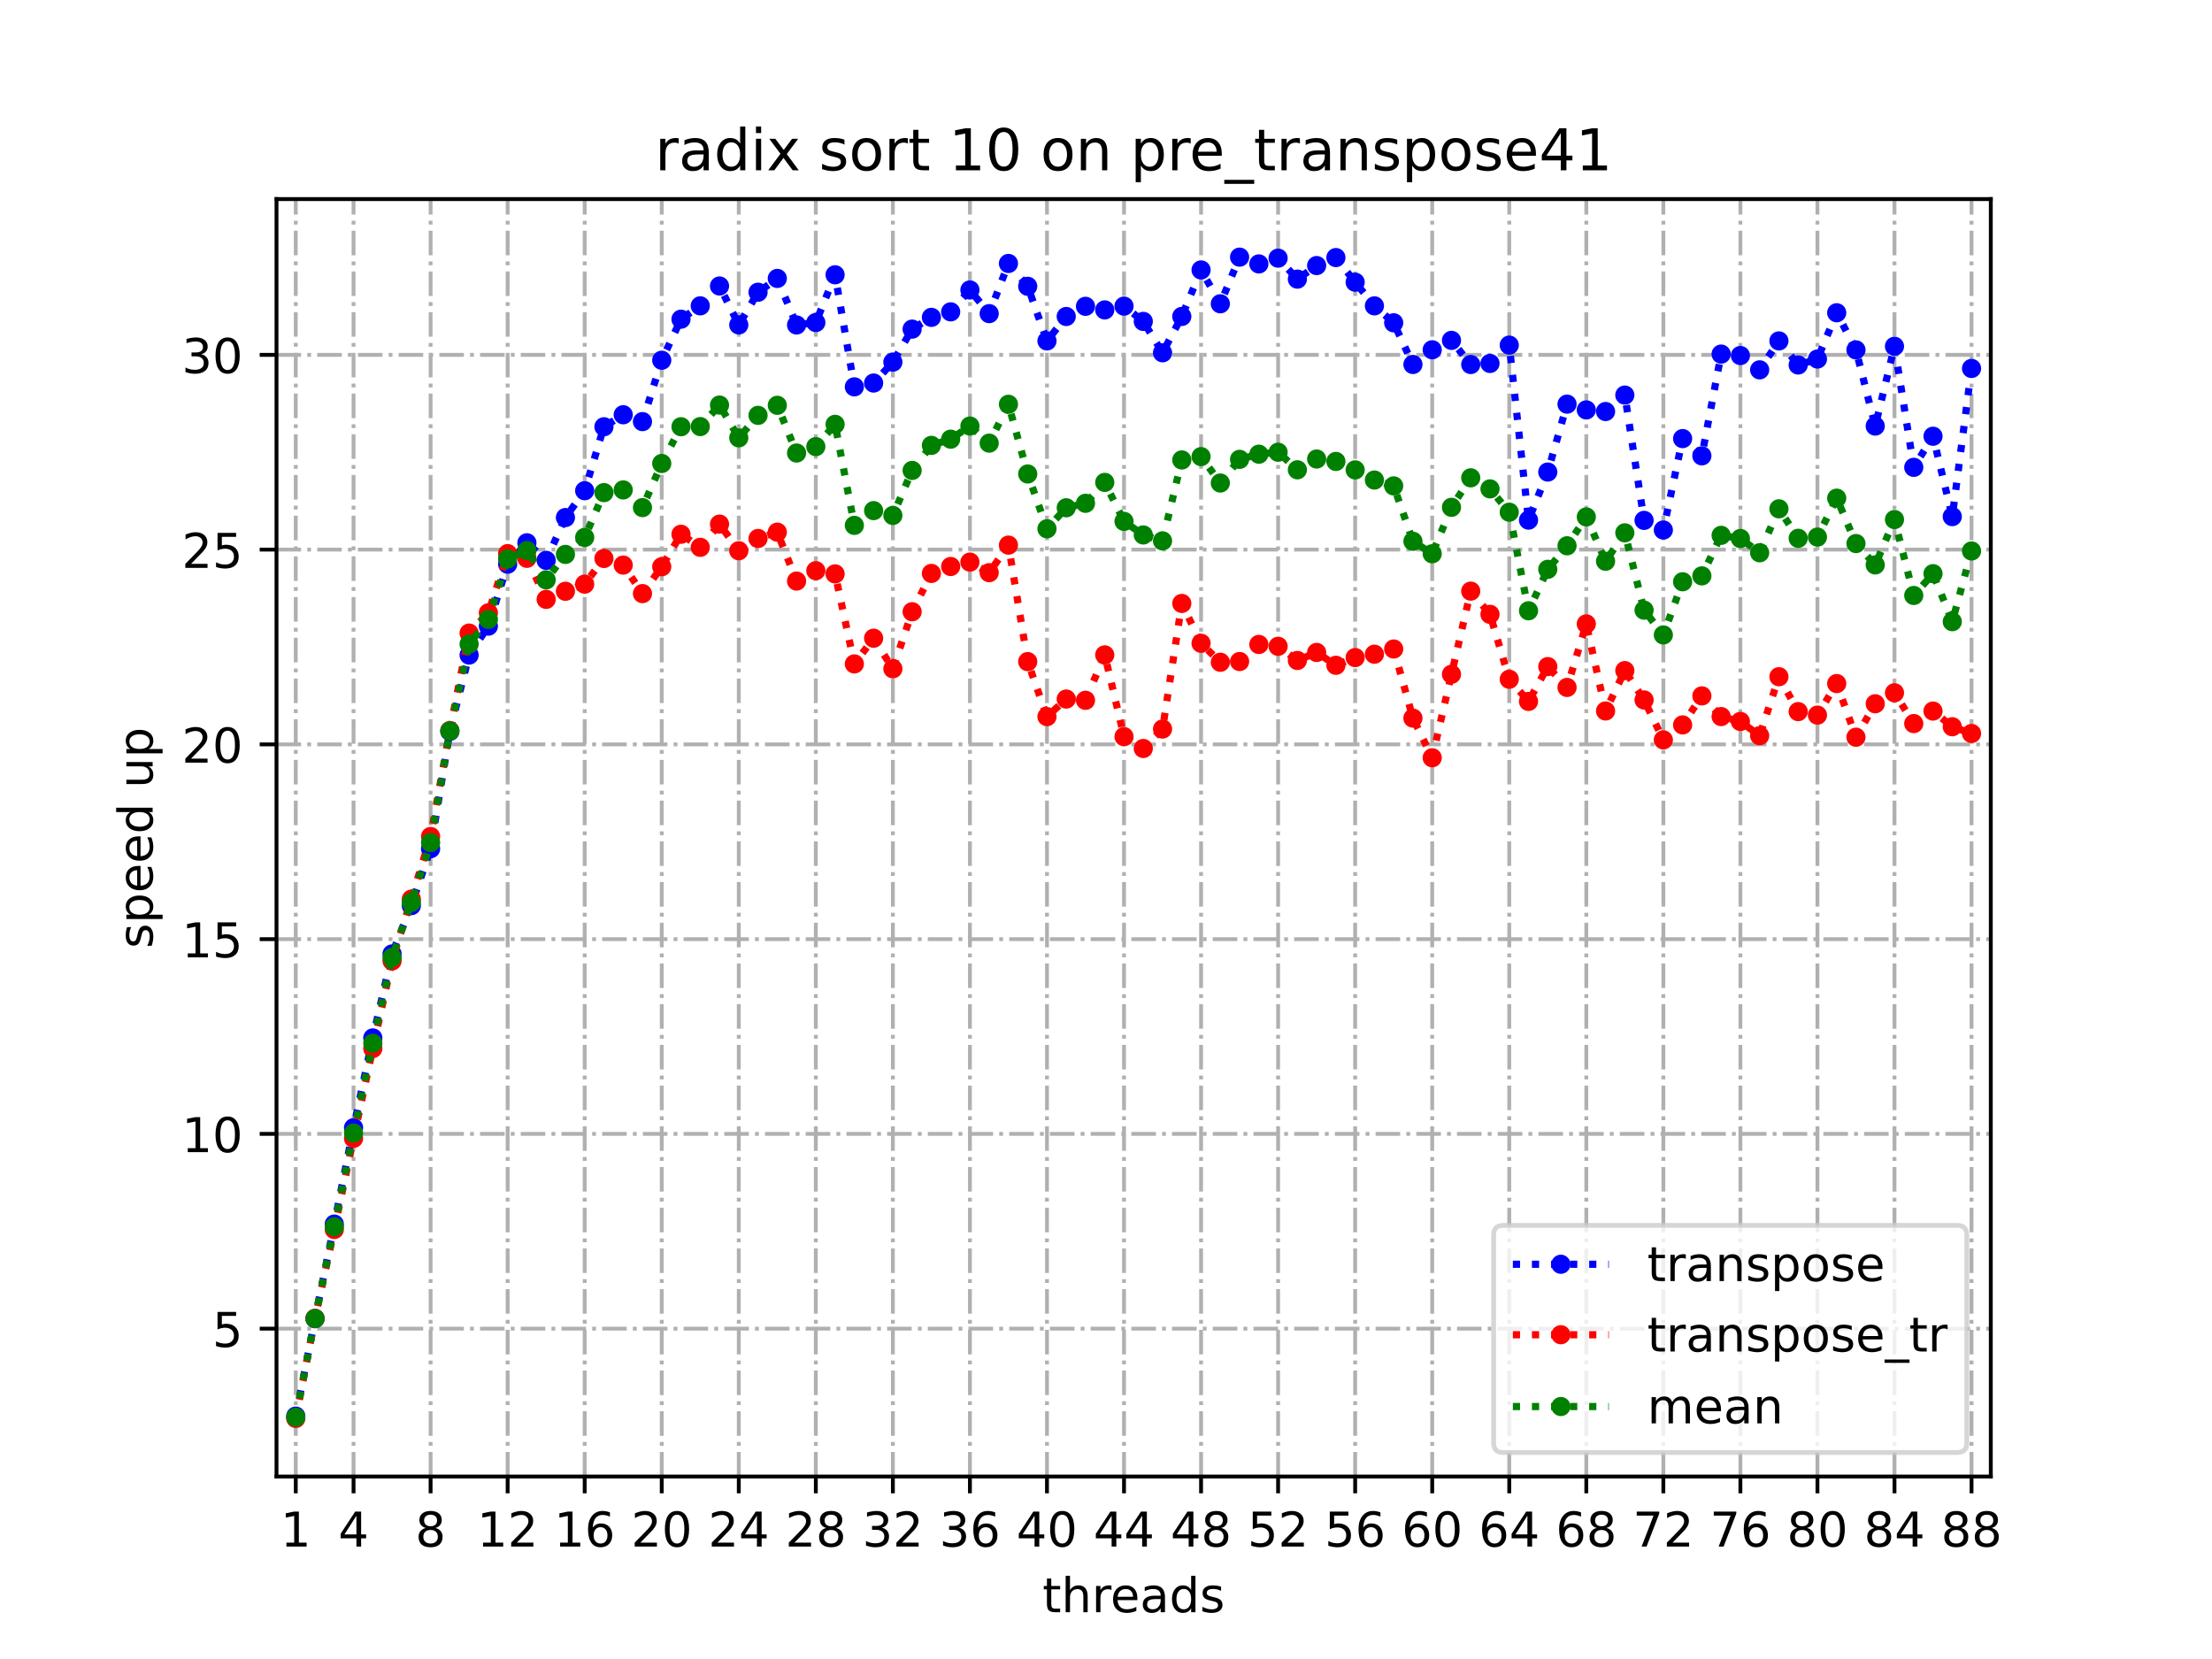 <?xml version="1.0" encoding="utf-8" standalone="no"?>
<!DOCTYPE svg PUBLIC "-//W3C//DTD SVG 1.1//EN"
  "http://www.w3.org/Graphics/SVG/1.1/DTD/svg11.dtd">
<!-- Created with matplotlib (https://matplotlib.org/) -->
<svg height="345.6pt" version="1.1" viewBox="0 0 460.8 345.6" width="460.8pt" xmlns="http://www.w3.org/2000/svg" xmlns:xlink="http://www.w3.org/1999/xlink">
 <defs>
  <style type="text/css">*{stroke-linecap:butt;stroke-linejoin:round;}</style>
 </defs>
 <g id="figure_1">
  <g id="patch_1">
   <path d="M 0 345.6 
L 460.8 345.6 
L 460.8 0 
L 0 0 
z
" style="fill:#ffffff;"/>
  </g>
  <g id="axes_1">
   <g id="patch_2">
    <path d="M 57.6 307.584 
L 414.72 307.584 
L 414.72 41.472 
L 57.6 41.472 
z
" style="fill:#ffffff;"/>
   </g>
   <g id="matplotlib.axis_1">
    <g id="xtick_1">
     <g id="line2d_1">
      <path clip-path="url(#p65b67bb83f)" d="M 61.613 307.584 
L 61.613 41.472 
" style="fill:none;stroke:#b0b0b0;stroke-dasharray:5.12,1.28,0.8,1.28;stroke-dashoffset:0;stroke-width:0.8;"/>
     </g>
     <g id="line2d_2">
      <defs>
       <path d="M 0 0 
L 0 3.5 
" id="m4386572844" style="stroke:#000000;stroke-width:0.8;"/>
      </defs>
      <g>
       <use style="stroke:#000000;stroke-width:0.8;" x="61.613" xlink:href="#m4386572844" y="307.584"/>
      </g>
     </g>
     <g id="text_1">
      <!-- 1 -->
      <g transform="translate(58.431 322.182)scale(0.1 -0.1)">
       <defs>
        <path d="M 12.406 8.297 
L 28.516 8.297 
L 28.516 63.922 
L 10.984 60.406 
L 10.984 69.391 
L 28.422 72.906 
L 38.281 72.906 
L 38.281 8.297 
L 54.391 8.297 
L 54.391 0 
L 12.406 0 
z
" id="DejaVuSans-49"/>
       </defs>
       <use xlink:href="#DejaVuSans-49"/>
      </g>
     </g>
    </g>
    <g id="xtick_2">
     <g id="line2d_3">
      <path clip-path="url(#p65b67bb83f)" d="M 73.65 307.584 
L 73.65 41.472 
" style="fill:none;stroke:#b0b0b0;stroke-dasharray:5.12,1.28,0.8,1.28;stroke-dashoffset:0;stroke-width:0.8;"/>
     </g>
     <g id="line2d_4">
      <g>
       <use style="stroke:#000000;stroke-width:0.8;" x="73.65" xlink:href="#m4386572844" y="307.584"/>
      </g>
     </g>
     <g id="text_2">
      <!-- 4 -->
      <g transform="translate(70.469 322.182)scale(0.1 -0.1)">
       <defs>
        <path d="M 37.797 64.312 
L 12.891 25.391 
L 37.797 25.391 
z
M 35.203 72.906 
L 47.609 72.906 
L 47.609 25.391 
L 58.016 25.391 
L 58.016 17.188 
L 47.609 17.188 
L 47.609 0 
L 37.797 0 
L 37.797 17.188 
L 4.891 17.188 
L 4.891 26.703 
z
" id="DejaVuSans-52"/>
       </defs>
       <use xlink:href="#DejaVuSans-52"/>
      </g>
     </g>
    </g>
    <g id="xtick_3">
     <g id="line2d_5">
      <path clip-path="url(#p65b67bb83f)" d="M 89.701 307.584 
L 89.701 41.472 
" style="fill:none;stroke:#b0b0b0;stroke-dasharray:5.12,1.28,0.8,1.28;stroke-dashoffset:0;stroke-width:0.8;"/>
     </g>
     <g id="line2d_6">
      <g>
       <use style="stroke:#000000;stroke-width:0.8;" x="89.701" xlink:href="#m4386572844" y="307.584"/>
      </g>
     </g>
     <g id="text_3">
      <!-- 8 -->
      <g transform="translate(86.519 322.182)scale(0.1 -0.1)">
       <defs>
        <path d="M 31.781 34.625 
Q 24.75 34.625 20.719 30.859 
Q 16.703 27.094 16.703 20.516 
Q 16.703 13.922 20.719 10.156 
Q 24.75 6.391 31.781 6.391 
Q 38.812 6.391 42.859 10.172 
Q 46.922 13.969 46.922 20.516 
Q 46.922 27.094 42.891 30.859 
Q 38.875 34.625 31.781 34.625 
z
M 21.922 38.812 
Q 15.578 40.375 12.031 44.719 
Q 8.5 49.078 8.5 55.328 
Q 8.5 64.062 14.719 69.141 
Q 20.953 74.219 31.781 74.219 
Q 42.672 74.219 48.875 69.141 
Q 55.078 64.062 55.078 55.328 
Q 55.078 49.078 51.531 44.719 
Q 48 40.375 41.703 38.812 
Q 48.828 37.156 52.797 32.312 
Q 56.781 27.484 56.781 20.516 
Q 56.781 9.906 50.312 4.234 
Q 43.844 -1.422 31.781 -1.422 
Q 19.734 -1.422 13.25 4.234 
Q 6.781 9.906 6.781 20.516 
Q 6.781 27.484 10.781 32.312 
Q 14.797 37.156 21.922 38.812 
z
M 18.312 54.391 
Q 18.312 48.734 21.844 45.562 
Q 25.391 42.391 31.781 42.391 
Q 38.141 42.391 41.719 45.562 
Q 45.312 48.734 45.312 54.391 
Q 45.312 60.062 41.719 63.234 
Q 38.141 66.406 31.781 66.406 
Q 25.391 66.406 21.844 63.234 
Q 18.312 60.062 18.312 54.391 
z
" id="DejaVuSans-56"/>
       </defs>
       <use xlink:href="#DejaVuSans-56"/>
      </g>
     </g>
    </g>
    <g id="xtick_4">
     <g id="line2d_7">
      <path clip-path="url(#p65b67bb83f)" d="M 105.751 307.584 
L 105.751 41.472 
" style="fill:none;stroke:#b0b0b0;stroke-dasharray:5.12,1.28,0.8,1.28;stroke-dashoffset:0;stroke-width:0.8;"/>
     </g>
     <g id="line2d_8">
      <g>
       <use style="stroke:#000000;stroke-width:0.8;" x="105.751" xlink:href="#m4386572844" y="307.584"/>
      </g>
     </g>
     <g id="text_4">
      <!-- 12 -->
      <g transform="translate(99.389 322.182)scale(0.1 -0.1)">
       <defs>
        <path d="M 19.188 8.297 
L 53.609 8.297 
L 53.609 0 
L 7.328 0 
L 7.328 8.297 
Q 12.938 14.109 22.625 23.891 
Q 32.328 33.688 34.812 36.531 
Q 39.547 41.844 41.422 45.531 
Q 43.312 49.219 43.312 52.781 
Q 43.312 58.594 39.234 62.25 
Q 35.156 65.922 28.609 65.922 
Q 23.969 65.922 18.812 64.312 
Q 13.672 62.703 7.812 59.422 
L 7.812 69.391 
Q 13.766 71.781 18.938 73 
Q 24.125 74.219 28.422 74.219 
Q 39.75 74.219 46.484 68.547 
Q 53.219 62.891 53.219 53.422 
Q 53.219 48.922 51.531 44.891 
Q 49.859 40.875 45.406 35.406 
Q 44.188 33.984 37.641 27.219 
Q 31.109 20.453 19.188 8.297 
z
" id="DejaVuSans-50"/>
       </defs>
       <use xlink:href="#DejaVuSans-49"/>
       <use x="63.623" xlink:href="#DejaVuSans-50"/>
      </g>
     </g>
    </g>
    <g id="xtick_5">
     <g id="line2d_9">
      <path clip-path="url(#p65b67bb83f)" d="M 121.801 307.584 
L 121.801 41.472 
" style="fill:none;stroke:#b0b0b0;stroke-dasharray:5.12,1.28,0.8,1.28;stroke-dashoffset:0;stroke-width:0.8;"/>
     </g>
     <g id="line2d_10">
      <g>
       <use style="stroke:#000000;stroke-width:0.8;" x="121.801" xlink:href="#m4386572844" y="307.584"/>
      </g>
     </g>
     <g id="text_5">
      <!-- 16 -->
      <g transform="translate(115.439 322.182)scale(0.1 -0.1)">
       <defs>
        <path d="M 33.016 40.375 
Q 26.375 40.375 22.484 35.828 
Q 18.609 31.297 18.609 23.391 
Q 18.609 15.531 22.484 10.953 
Q 26.375 6.391 33.016 6.391 
Q 39.656 6.391 43.531 10.953 
Q 47.406 15.531 47.406 23.391 
Q 47.406 31.297 43.531 35.828 
Q 39.656 40.375 33.016 40.375 
z
M 52.594 71.297 
L 52.594 62.312 
Q 48.875 64.062 45.094 64.984 
Q 41.312 65.922 37.594 65.922 
Q 27.828 65.922 22.672 59.328 
Q 17.531 52.734 16.797 39.406 
Q 19.672 43.656 24.016 45.922 
Q 28.375 48.188 33.594 48.188 
Q 44.578 48.188 50.953 41.516 
Q 57.328 34.859 57.328 23.391 
Q 57.328 12.156 50.688 5.359 
Q 44.047 -1.422 33.016 -1.422 
Q 20.359 -1.422 13.672 8.266 
Q 6.984 17.969 6.984 36.375 
Q 6.984 53.656 15.188 63.938 
Q 23.391 74.219 37.203 74.219 
Q 40.922 74.219 44.703 73.484 
Q 48.484 72.75 52.594 71.297 
z
" id="DejaVuSans-54"/>
       </defs>
       <use xlink:href="#DejaVuSans-49"/>
       <use x="63.623" xlink:href="#DejaVuSans-54"/>
      </g>
     </g>
    </g>
    <g id="xtick_6">
     <g id="line2d_11">
      <path clip-path="url(#p65b67bb83f)" d="M 137.852 307.584 
L 137.852 41.472 
" style="fill:none;stroke:#b0b0b0;stroke-dasharray:5.12,1.28,0.8,1.28;stroke-dashoffset:0;stroke-width:0.8;"/>
     </g>
     <g id="line2d_12">
      <g>
       <use style="stroke:#000000;stroke-width:0.8;" x="137.852" xlink:href="#m4386572844" y="307.584"/>
      </g>
     </g>
     <g id="text_6">
      <!-- 20 -->
      <g transform="translate(131.489 322.182)scale(0.1 -0.1)">
       <defs>
        <path d="M 31.781 66.406 
Q 24.172 66.406 20.328 58.906 
Q 16.5 51.422 16.5 36.375 
Q 16.5 21.391 20.328 13.891 
Q 24.172 6.391 31.781 6.391 
Q 39.453 6.391 43.281 13.891 
Q 47.125 21.391 47.125 36.375 
Q 47.125 51.422 43.281 58.906 
Q 39.453 66.406 31.781 66.406 
z
M 31.781 74.219 
Q 44.047 74.219 50.516 64.516 
Q 56.984 54.828 56.984 36.375 
Q 56.984 17.969 50.516 8.266 
Q 44.047 -1.422 31.781 -1.422 
Q 19.531 -1.422 13.062 8.266 
Q 6.594 17.969 6.594 36.375 
Q 6.594 54.828 13.062 64.516 
Q 19.531 74.219 31.781 74.219 
z
" id="DejaVuSans-48"/>
       </defs>
       <use xlink:href="#DejaVuSans-50"/>
       <use x="63.623" xlink:href="#DejaVuSans-48"/>
      </g>
     </g>
    </g>
    <g id="xtick_7">
     <g id="line2d_13">
      <path clip-path="url(#p65b67bb83f)" d="M 153.902 307.584 
L 153.902 41.472 
" style="fill:none;stroke:#b0b0b0;stroke-dasharray:5.12,1.28,0.8,1.28;stroke-dashoffset:0;stroke-width:0.8;"/>
     </g>
     <g id="line2d_14">
      <g>
       <use style="stroke:#000000;stroke-width:0.8;" x="153.902" xlink:href="#m4386572844" y="307.584"/>
      </g>
     </g>
     <g id="text_7">
      <!-- 24 -->
      <g transform="translate(147.54 322.182)scale(0.1 -0.1)">
       <use xlink:href="#DejaVuSans-50"/>
       <use x="63.623" xlink:href="#DejaVuSans-52"/>
      </g>
     </g>
    </g>
    <g id="xtick_8">
     <g id="line2d_15">
      <path clip-path="url(#p65b67bb83f)" d="M 169.952 307.584 
L 169.952 41.472 
" style="fill:none;stroke:#b0b0b0;stroke-dasharray:5.12,1.28,0.8,1.28;stroke-dashoffset:0;stroke-width:0.8;"/>
     </g>
     <g id="line2d_16">
      <g>
       <use style="stroke:#000000;stroke-width:0.8;" x="169.952" xlink:href="#m4386572844" y="307.584"/>
      </g>
     </g>
     <g id="text_8">
      <!-- 28 -->
      <g transform="translate(163.59 322.182)scale(0.1 -0.1)">
       <use xlink:href="#DejaVuSans-50"/>
       <use x="63.623" xlink:href="#DejaVuSans-56"/>
      </g>
     </g>
    </g>
    <g id="xtick_9">
     <g id="line2d_17">
      <path clip-path="url(#p65b67bb83f)" d="M 186.003 307.584 
L 186.003 41.472 
" style="fill:none;stroke:#b0b0b0;stroke-dasharray:5.12,1.28,0.8,1.28;stroke-dashoffset:0;stroke-width:0.8;"/>
     </g>
     <g id="line2d_18">
      <g>
       <use style="stroke:#000000;stroke-width:0.8;" x="186.003" xlink:href="#m4386572844" y="307.584"/>
      </g>
     </g>
     <g id="text_9">
      <!-- 32 -->
      <g transform="translate(179.64 322.182)scale(0.1 -0.1)">
       <defs>
        <path d="M 40.578 39.312 
Q 47.656 37.797 51.625 33 
Q 55.609 28.219 55.609 21.188 
Q 55.609 10.406 48.188 4.484 
Q 40.766 -1.422 27.094 -1.422 
Q 22.516 -1.422 17.656 -0.516 
Q 12.797 0.391 7.625 2.203 
L 7.625 11.719 
Q 11.719 9.328 16.594 8.109 
Q 21.484 6.891 26.812 6.891 
Q 36.078 6.891 40.938 10.547 
Q 45.797 14.203 45.797 21.188 
Q 45.797 27.641 41.281 31.266 
Q 36.766 34.906 28.719 34.906 
L 20.219 34.906 
L 20.219 43.016 
L 29.109 43.016 
Q 36.375 43.016 40.234 45.922 
Q 44.094 48.828 44.094 54.297 
Q 44.094 59.906 40.109 62.906 
Q 36.141 65.922 28.719 65.922 
Q 24.656 65.922 20.016 65.031 
Q 15.375 64.156 9.812 62.312 
L 9.812 71.094 
Q 15.438 72.656 20.344 73.438 
Q 25.25 74.219 29.594 74.219 
Q 40.828 74.219 47.359 69.109 
Q 53.906 64.016 53.906 55.328 
Q 53.906 49.266 50.438 45.094 
Q 46.969 40.922 40.578 39.312 
z
" id="DejaVuSans-51"/>
       </defs>
       <use xlink:href="#DejaVuSans-51"/>
       <use x="63.623" xlink:href="#DejaVuSans-50"/>
      </g>
     </g>
    </g>
    <g id="xtick_10">
     <g id="line2d_19">
      <path clip-path="url(#p65b67bb83f)" d="M 202.053 307.584 
L 202.053 41.472 
" style="fill:none;stroke:#b0b0b0;stroke-dasharray:5.12,1.28,0.8,1.28;stroke-dashoffset:0;stroke-width:0.8;"/>
     </g>
     <g id="line2d_20">
      <g>
       <use style="stroke:#000000;stroke-width:0.8;" x="202.053" xlink:href="#m4386572844" y="307.584"/>
      </g>
     </g>
     <g id="text_10">
      <!-- 36 -->
      <g transform="translate(195.691 322.182)scale(0.1 -0.1)">
       <use xlink:href="#DejaVuSans-51"/>
       <use x="63.623" xlink:href="#DejaVuSans-54"/>
      </g>
     </g>
    </g>
    <g id="xtick_11">
     <g id="line2d_21">
      <path clip-path="url(#p65b67bb83f)" d="M 218.103 307.584 
L 218.103 41.472 
" style="fill:none;stroke:#b0b0b0;stroke-dasharray:5.12,1.28,0.8,1.28;stroke-dashoffset:0;stroke-width:0.8;"/>
     </g>
     <g id="line2d_22">
      <g>
       <use style="stroke:#000000;stroke-width:0.8;" x="218.103" xlink:href="#m4386572844" y="307.584"/>
      </g>
     </g>
     <g id="text_11">
      <!-- 40 -->
      <g transform="translate(211.741 322.182)scale(0.1 -0.1)">
       <use xlink:href="#DejaVuSans-52"/>
       <use x="63.623" xlink:href="#DejaVuSans-48"/>
      </g>
     </g>
    </g>
    <g id="xtick_12">
     <g id="line2d_23">
      <path clip-path="url(#p65b67bb83f)" d="M 234.154 307.584 
L 234.154 41.472 
" style="fill:none;stroke:#b0b0b0;stroke-dasharray:5.12,1.28,0.8,1.28;stroke-dashoffset:0;stroke-width:0.8;"/>
     </g>
     <g id="line2d_24">
      <g>
       <use style="stroke:#000000;stroke-width:0.8;" x="234.154" xlink:href="#m4386572844" y="307.584"/>
      </g>
     </g>
     <g id="text_12">
      <!-- 44 -->
      <g transform="translate(227.791 322.182)scale(0.1 -0.1)">
       <use xlink:href="#DejaVuSans-52"/>
       <use x="63.623" xlink:href="#DejaVuSans-52"/>
      </g>
     </g>
    </g>
    <g id="xtick_13">
     <g id="line2d_25">
      <path clip-path="url(#p65b67bb83f)" d="M 250.204 307.584 
L 250.204 41.472 
" style="fill:none;stroke:#b0b0b0;stroke-dasharray:5.12,1.28,0.8,1.28;stroke-dashoffset:0;stroke-width:0.8;"/>
     </g>
     <g id="line2d_26">
      <g>
       <use style="stroke:#000000;stroke-width:0.8;" x="250.204" xlink:href="#m4386572844" y="307.584"/>
      </g>
     </g>
     <g id="text_13">
      <!-- 48 -->
      <g transform="translate(243.842 322.182)scale(0.1 -0.1)">
       <use xlink:href="#DejaVuSans-52"/>
       <use x="63.623" xlink:href="#DejaVuSans-56"/>
      </g>
     </g>
    </g>
    <g id="xtick_14">
     <g id="line2d_27">
      <path clip-path="url(#p65b67bb83f)" d="M 266.254 307.584 
L 266.254 41.472 
" style="fill:none;stroke:#b0b0b0;stroke-dasharray:5.12,1.28,0.8,1.28;stroke-dashoffset:0;stroke-width:0.8;"/>
     </g>
     <g id="line2d_28">
      <g>
       <use style="stroke:#000000;stroke-width:0.8;" x="266.254" xlink:href="#m4386572844" y="307.584"/>
      </g>
     </g>
     <g id="text_14">
      <!-- 52 -->
      <g transform="translate(259.892 322.182)scale(0.1 -0.1)">
       <defs>
        <path d="M 10.797 72.906 
L 49.516 72.906 
L 49.516 64.594 
L 19.828 64.594 
L 19.828 46.734 
Q 21.969 47.469 24.109 47.828 
Q 26.266 48.188 28.422 48.188 
Q 40.625 48.188 47.75 41.5 
Q 54.891 34.812 54.891 23.391 
Q 54.891 11.625 47.562 5.094 
Q 40.234 -1.422 26.906 -1.422 
Q 22.312 -1.422 17.547 -0.641 
Q 12.797 0.141 7.719 1.703 
L 7.719 11.625 
Q 12.109 9.234 16.797 8.062 
Q 21.484 6.891 26.703 6.891 
Q 35.156 6.891 40.078 11.328 
Q 45.016 15.766 45.016 23.391 
Q 45.016 31 40.078 35.438 
Q 35.156 39.891 26.703 39.891 
Q 22.75 39.891 18.812 39.016 
Q 14.891 38.141 10.797 36.281 
z
" id="DejaVuSans-53"/>
       </defs>
       <use xlink:href="#DejaVuSans-53"/>
       <use x="63.623" xlink:href="#DejaVuSans-50"/>
      </g>
     </g>
    </g>
    <g id="xtick_15">
     <g id="line2d_29">
      <path clip-path="url(#p65b67bb83f)" d="M 282.305 307.584 
L 282.305 41.472 
" style="fill:none;stroke:#b0b0b0;stroke-dasharray:5.12,1.28,0.8,1.28;stroke-dashoffset:0;stroke-width:0.8;"/>
     </g>
     <g id="line2d_30">
      <g>
       <use style="stroke:#000000;stroke-width:0.8;" x="282.305" xlink:href="#m4386572844" y="307.584"/>
      </g>
     </g>
     <g id="text_15">
      <!-- 56 -->
      <g transform="translate(275.942 322.182)scale(0.1 -0.1)">
       <use xlink:href="#DejaVuSans-53"/>
       <use x="63.623" xlink:href="#DejaVuSans-54"/>
      </g>
     </g>
    </g>
    <g id="xtick_16">
     <g id="line2d_31">
      <path clip-path="url(#p65b67bb83f)" d="M 298.355 307.584 
L 298.355 41.472 
" style="fill:none;stroke:#b0b0b0;stroke-dasharray:5.12,1.28,0.8,1.28;stroke-dashoffset:0;stroke-width:0.8;"/>
     </g>
     <g id="line2d_32">
      <g>
       <use style="stroke:#000000;stroke-width:0.8;" x="298.355" xlink:href="#m4386572844" y="307.584"/>
      </g>
     </g>
     <g id="text_16">
      <!-- 60 -->
      <g transform="translate(291.993 322.182)scale(0.1 -0.1)">
       <use xlink:href="#DejaVuSans-54"/>
       <use x="63.623" xlink:href="#DejaVuSans-48"/>
      </g>
     </g>
    </g>
    <g id="xtick_17">
     <g id="line2d_33">
      <path clip-path="url(#p65b67bb83f)" d="M 314.405 307.584 
L 314.405 41.472 
" style="fill:none;stroke:#b0b0b0;stroke-dasharray:5.12,1.28,0.8,1.28;stroke-dashoffset:0;stroke-width:0.8;"/>
     </g>
     <g id="line2d_34">
      <g>
       <use style="stroke:#000000;stroke-width:0.8;" x="314.405" xlink:href="#m4386572844" y="307.584"/>
      </g>
     </g>
     <g id="text_17">
      <!-- 64 -->
      <g transform="translate(308.043 322.182)scale(0.1 -0.1)">
       <use xlink:href="#DejaVuSans-54"/>
       <use x="63.623" xlink:href="#DejaVuSans-52"/>
      </g>
     </g>
    </g>
    <g id="xtick_18">
     <g id="line2d_35">
      <path clip-path="url(#p65b67bb83f)" d="M 330.456 307.584 
L 330.456 41.472 
" style="fill:none;stroke:#b0b0b0;stroke-dasharray:5.12,1.28,0.8,1.28;stroke-dashoffset:0;stroke-width:0.8;"/>
     </g>
     <g id="line2d_36">
      <g>
       <use style="stroke:#000000;stroke-width:0.8;" x="330.456" xlink:href="#m4386572844" y="307.584"/>
      </g>
     </g>
     <g id="text_18">
      <!-- 68 -->
      <g transform="translate(324.093 322.182)scale(0.1 -0.1)">
       <use xlink:href="#DejaVuSans-54"/>
       <use x="63.623" xlink:href="#DejaVuSans-56"/>
      </g>
     </g>
    </g>
    <g id="xtick_19">
     <g id="line2d_37">
      <path clip-path="url(#p65b67bb83f)" d="M 346.506 307.584 
L 346.506 41.472 
" style="fill:none;stroke:#b0b0b0;stroke-dasharray:5.12,1.28,0.8,1.28;stroke-dashoffset:0;stroke-width:0.8;"/>
     </g>
     <g id="line2d_38">
      <g>
       <use style="stroke:#000000;stroke-width:0.8;" x="346.506" xlink:href="#m4386572844" y="307.584"/>
      </g>
     </g>
     <g id="text_19">
      <!-- 72 -->
      <g transform="translate(340.144 322.182)scale(0.1 -0.1)">
       <defs>
        <path d="M 8.203 72.906 
L 55.078 72.906 
L 55.078 68.703 
L 28.609 0 
L 18.312 0 
L 43.219 64.594 
L 8.203 64.594 
z
" id="DejaVuSans-55"/>
       </defs>
       <use xlink:href="#DejaVuSans-55"/>
       <use x="63.623" xlink:href="#DejaVuSans-50"/>
      </g>
     </g>
    </g>
    <g id="xtick_20">
     <g id="line2d_39">
      <path clip-path="url(#p65b67bb83f)" d="M 362.556 307.584 
L 362.556 41.472 
" style="fill:none;stroke:#b0b0b0;stroke-dasharray:5.12,1.28,0.8,1.28;stroke-dashoffset:0;stroke-width:0.8;"/>
     </g>
     <g id="line2d_40">
      <g>
       <use style="stroke:#000000;stroke-width:0.8;" x="362.556" xlink:href="#m4386572844" y="307.584"/>
      </g>
     </g>
     <g id="text_20">
      <!-- 76 -->
      <g transform="translate(356.194 322.182)scale(0.1 -0.1)">
       <use xlink:href="#DejaVuSans-55"/>
       <use x="63.623" xlink:href="#DejaVuSans-54"/>
      </g>
     </g>
    </g>
    <g id="xtick_21">
     <g id="line2d_41">
      <path clip-path="url(#p65b67bb83f)" d="M 378.607 307.584 
L 378.607 41.472 
" style="fill:none;stroke:#b0b0b0;stroke-dasharray:5.12,1.28,0.8,1.28;stroke-dashoffset:0;stroke-width:0.8;"/>
     </g>
     <g id="line2d_42">
      <g>
       <use style="stroke:#000000;stroke-width:0.8;" x="378.607" xlink:href="#m4386572844" y="307.584"/>
      </g>
     </g>
     <g id="text_21">
      <!-- 80 -->
      <g transform="translate(372.244 322.182)scale(0.1 -0.1)">
       <use xlink:href="#DejaVuSans-56"/>
       <use x="63.623" xlink:href="#DejaVuSans-48"/>
      </g>
     </g>
    </g>
    <g id="xtick_22">
     <g id="line2d_43">
      <path clip-path="url(#p65b67bb83f)" d="M 394.657 307.584 
L 394.657 41.472 
" style="fill:none;stroke:#b0b0b0;stroke-dasharray:5.12,1.28,0.8,1.28;stroke-dashoffset:0;stroke-width:0.8;"/>
     </g>
     <g id="line2d_44">
      <g>
       <use style="stroke:#000000;stroke-width:0.8;" x="394.657" xlink:href="#m4386572844" y="307.584"/>
      </g>
     </g>
     <g id="text_22">
      <!-- 84 -->
      <g transform="translate(388.295 322.182)scale(0.1 -0.1)">
       <use xlink:href="#DejaVuSans-56"/>
       <use x="63.623" xlink:href="#DejaVuSans-52"/>
      </g>
     </g>
    </g>
    <g id="xtick_23">
     <g id="line2d_45">
      <path clip-path="url(#p65b67bb83f)" d="M 410.707 307.584 
L 410.707 41.472 
" style="fill:none;stroke:#b0b0b0;stroke-dasharray:5.12,1.28,0.8,1.28;stroke-dashoffset:0;stroke-width:0.8;"/>
     </g>
     <g id="line2d_46">
      <g>
       <use style="stroke:#000000;stroke-width:0.8;" x="410.707" xlink:href="#m4386572844" y="307.584"/>
      </g>
     </g>
     <g id="text_23">
      <!-- 88 -->
      <g transform="translate(404.345 322.182)scale(0.1 -0.1)">
       <use xlink:href="#DejaVuSans-56"/>
       <use x="63.623" xlink:href="#DejaVuSans-56"/>
      </g>
     </g>
    </g>
    <g id="text_24">
     <!-- threads -->
     <g transform="translate(217.169 335.861)scale(0.1 -0.1)">
      <defs>
       <path d="M 18.312 70.219 
L 18.312 54.688 
L 36.812 54.688 
L 36.812 47.703 
L 18.312 47.703 
L 18.312 18.016 
Q 18.312 11.328 20.141 9.422 
Q 21.969 7.516 27.594 7.516 
L 36.812 7.516 
L 36.812 0 
L 27.594 0 
Q 17.188 0 13.234 3.875 
Q 9.281 7.766 9.281 18.016 
L 9.281 47.703 
L 2.688 47.703 
L 2.688 54.688 
L 9.281 54.688 
L 9.281 70.219 
z
" id="DejaVuSans-116"/>
       <path d="M 54.891 33.016 
L 54.891 0 
L 45.906 0 
L 45.906 32.719 
Q 45.906 40.484 42.875 44.328 
Q 39.844 48.188 33.797 48.188 
Q 26.516 48.188 22.312 43.547 
Q 18.109 38.922 18.109 30.906 
L 18.109 0 
L 9.078 0 
L 9.078 75.984 
L 18.109 75.984 
L 18.109 46.188 
Q 21.344 51.125 25.703 53.562 
Q 30.078 56 35.797 56 
Q 45.219 56 50.047 50.172 
Q 54.891 44.344 54.891 33.016 
z
" id="DejaVuSans-104"/>
       <path d="M 41.109 46.297 
Q 39.594 47.172 37.812 47.578 
Q 36.031 48 33.891 48 
Q 26.266 48 22.188 43.047 
Q 18.109 38.094 18.109 28.812 
L 18.109 0 
L 9.078 0 
L 9.078 54.688 
L 18.109 54.688 
L 18.109 46.188 
Q 20.953 51.172 25.484 53.578 
Q 30.031 56 36.531 56 
Q 37.453 56 38.578 55.875 
Q 39.703 55.766 41.062 55.516 
z
" id="DejaVuSans-114"/>
       <path d="M 56.203 29.594 
L 56.203 25.203 
L 14.891 25.203 
Q 15.484 15.922 20.484 11.062 
Q 25.484 6.203 34.422 6.203 
Q 39.594 6.203 44.453 7.469 
Q 49.312 8.734 54.109 11.281 
L 54.109 2.781 
Q 49.266 0.734 44.188 -0.344 
Q 39.109 -1.422 33.891 -1.422 
Q 20.797 -1.422 13.156 6.188 
Q 5.516 13.812 5.516 26.812 
Q 5.516 40.234 12.766 48.109 
Q 20.016 56 32.328 56 
Q 43.359 56 49.781 48.891 
Q 56.203 41.797 56.203 29.594 
z
M 47.219 32.234 
Q 47.125 39.594 43.094 43.984 
Q 39.062 48.391 32.422 48.391 
Q 24.906 48.391 20.391 44.141 
Q 15.875 39.891 15.188 32.172 
z
" id="DejaVuSans-101"/>
       <path d="M 34.281 27.484 
Q 23.391 27.484 19.188 25 
Q 14.984 22.516 14.984 16.5 
Q 14.984 11.719 18.141 8.906 
Q 21.297 6.109 26.703 6.109 
Q 34.188 6.109 38.703 11.406 
Q 43.219 16.703 43.219 25.484 
L 43.219 27.484 
z
M 52.203 31.203 
L 52.203 0 
L 43.219 0 
L 43.219 8.297 
Q 40.141 3.328 35.547 0.953 
Q 30.953 -1.422 24.312 -1.422 
Q 15.922 -1.422 10.953 3.297 
Q 6 8.016 6 15.922 
Q 6 25.141 12.172 29.828 
Q 18.359 34.516 30.609 34.516 
L 43.219 34.516 
L 43.219 35.406 
Q 43.219 41.609 39.141 45 
Q 35.062 48.391 27.688 48.391 
Q 23 48.391 18.547 47.266 
Q 14.109 46.141 10.016 43.891 
L 10.016 52.203 
Q 14.938 54.109 19.578 55.047 
Q 24.219 56 28.609 56 
Q 40.484 56 46.344 49.844 
Q 52.203 43.703 52.203 31.203 
z
" id="DejaVuSans-97"/>
       <path d="M 45.406 46.391 
L 45.406 75.984 
L 54.391 75.984 
L 54.391 0 
L 45.406 0 
L 45.406 8.203 
Q 42.578 3.328 38.25 0.953 
Q 33.938 -1.422 27.875 -1.422 
Q 17.969 -1.422 11.734 6.484 
Q 5.516 14.406 5.516 27.297 
Q 5.516 40.188 11.734 48.094 
Q 17.969 56 27.875 56 
Q 33.938 56 38.25 53.625 
Q 42.578 51.266 45.406 46.391 
z
M 14.797 27.297 
Q 14.797 17.391 18.875 11.75 
Q 22.953 6.109 30.078 6.109 
Q 37.203 6.109 41.297 11.75 
Q 45.406 17.391 45.406 27.297 
Q 45.406 37.203 41.297 42.844 
Q 37.203 48.484 30.078 48.484 
Q 22.953 48.484 18.875 42.844 
Q 14.797 37.203 14.797 27.297 
z
" id="DejaVuSans-100"/>
       <path d="M 44.281 53.078 
L 44.281 44.578 
Q 40.484 46.531 36.375 47.5 
Q 32.281 48.484 27.875 48.484 
Q 21.188 48.484 17.844 46.438 
Q 14.5 44.391 14.5 40.281 
Q 14.5 37.156 16.891 35.375 
Q 19.281 33.594 26.516 31.984 
L 29.594 31.297 
Q 39.156 29.25 43.188 25.516 
Q 47.219 21.781 47.219 15.094 
Q 47.219 7.469 41.188 3.016 
Q 35.156 -1.422 24.609 -1.422 
Q 20.219 -1.422 15.453 -0.562 
Q 10.688 0.297 5.422 2 
L 5.422 11.281 
Q 10.406 8.688 15.234 7.391 
Q 20.062 6.109 24.812 6.109 
Q 31.156 6.109 34.562 8.281 
Q 37.984 10.453 37.984 14.406 
Q 37.984 18.062 35.516 20.016 
Q 33.062 21.969 24.703 23.781 
L 21.578 24.516 
Q 13.234 26.266 9.516 29.906 
Q 5.812 33.547 5.812 39.891 
Q 5.812 47.609 11.281 51.797 
Q 16.75 56 26.812 56 
Q 31.781 56 36.172 55.266 
Q 40.578 54.547 44.281 53.078 
z
" id="DejaVuSans-115"/>
      </defs>
      <use xlink:href="#DejaVuSans-116"/>
      <use x="39.209" xlink:href="#DejaVuSans-104"/>
      <use x="102.588" xlink:href="#DejaVuSans-114"/>
      <use x="141.451" xlink:href="#DejaVuSans-101"/>
      <use x="202.975" xlink:href="#DejaVuSans-97"/>
      <use x="264.254" xlink:href="#DejaVuSans-100"/>
      <use x="327.73" xlink:href="#DejaVuSans-115"/>
     </g>
    </g>
   </g>
   <g id="matplotlib.axis_2">
    <g id="ytick_1">
     <g id="line2d_47">
      <path clip-path="url(#p65b67bb83f)" d="M 57.6 276.783 
L 414.72 276.783 
" style="fill:none;stroke:#b0b0b0;stroke-dasharray:5.12,1.28,0.8,1.28;stroke-dashoffset:0;stroke-width:0.8;"/>
     </g>
     <g id="line2d_48">
      <defs>
       <path d="M 0 0 
L -3.5 0 
" id="md57e38d3f7" style="stroke:#000000;stroke-width:0.8;"/>
      </defs>
      <g>
       <use style="stroke:#000000;stroke-width:0.8;" x="57.6" xlink:href="#md57e38d3f7" y="276.783"/>
      </g>
     </g>
     <g id="text_25">
      <!-- 5 -->
      <g transform="translate(44.237 280.583)scale(0.1 -0.1)">
       <use xlink:href="#DejaVuSans-53"/>
      </g>
     </g>
    </g>
    <g id="ytick_2">
     <g id="line2d_49">
      <path clip-path="url(#p65b67bb83f)" d="M 57.6 236.211 
L 414.72 236.211 
" style="fill:none;stroke:#b0b0b0;stroke-dasharray:5.12,1.28,0.8,1.28;stroke-dashoffset:0;stroke-width:0.8;"/>
     </g>
     <g id="line2d_50">
      <g>
       <use style="stroke:#000000;stroke-width:0.8;" x="57.6" xlink:href="#md57e38d3f7" y="236.211"/>
      </g>
     </g>
     <g id="text_26">
      <!-- 10 -->
      <g transform="translate(37.875 240.011)scale(0.1 -0.1)">
       <use xlink:href="#DejaVuSans-49"/>
       <use x="63.623" xlink:href="#DejaVuSans-48"/>
      </g>
     </g>
    </g>
    <g id="ytick_3">
     <g id="line2d_51">
      <path clip-path="url(#p65b67bb83f)" d="M 57.6 195.64 
L 414.72 195.64 
" style="fill:none;stroke:#b0b0b0;stroke-dasharray:5.12,1.28,0.8,1.28;stroke-dashoffset:0;stroke-width:0.8;"/>
     </g>
     <g id="line2d_52">
      <g>
       <use style="stroke:#000000;stroke-width:0.8;" x="57.6" xlink:href="#md57e38d3f7" y="195.64"/>
      </g>
     </g>
     <g id="text_27">
      <!-- 15 -->
      <g transform="translate(37.875 199.439)scale(0.1 -0.1)">
       <use xlink:href="#DejaVuSans-49"/>
       <use x="63.623" xlink:href="#DejaVuSans-53"/>
      </g>
     </g>
    </g>
    <g id="ytick_4">
     <g id="line2d_53">
      <path clip-path="url(#p65b67bb83f)" d="M 57.6 155.068 
L 414.72 155.068 
" style="fill:none;stroke:#b0b0b0;stroke-dasharray:5.12,1.28,0.8,1.28;stroke-dashoffset:0;stroke-width:0.8;"/>
     </g>
     <g id="line2d_54">
      <g>
       <use style="stroke:#000000;stroke-width:0.8;" x="57.6" xlink:href="#md57e38d3f7" y="155.068"/>
      </g>
     </g>
     <g id="text_28">
      <!-- 20 -->
      <g transform="translate(37.875 158.867)scale(0.1 -0.1)">
       <use xlink:href="#DejaVuSans-50"/>
       <use x="63.623" xlink:href="#DejaVuSans-48"/>
      </g>
     </g>
    </g>
    <g id="ytick_5">
     <g id="line2d_55">
      <path clip-path="url(#p65b67bb83f)" d="M 57.6 114.496 
L 414.72 114.496 
" style="fill:none;stroke:#b0b0b0;stroke-dasharray:5.12,1.28,0.8,1.28;stroke-dashoffset:0;stroke-width:0.8;"/>
     </g>
     <g id="line2d_56">
      <g>
       <use style="stroke:#000000;stroke-width:0.8;" x="57.6" xlink:href="#md57e38d3f7" y="114.496"/>
      </g>
     </g>
     <g id="text_29">
      <!-- 25 -->
      <g transform="translate(37.875 118.295)scale(0.1 -0.1)">
       <use xlink:href="#DejaVuSans-50"/>
       <use x="63.623" xlink:href="#DejaVuSans-53"/>
      </g>
     </g>
    </g>
    <g id="ytick_6">
     <g id="line2d_57">
      <path clip-path="url(#p65b67bb83f)" d="M 57.6 73.924 
L 414.72 73.924 
" style="fill:none;stroke:#b0b0b0;stroke-dasharray:5.12,1.28,0.8,1.28;stroke-dashoffset:0;stroke-width:0.8;"/>
     </g>
     <g id="line2d_58">
      <g>
       <use style="stroke:#000000;stroke-width:0.8;" x="57.6" xlink:href="#md57e38d3f7" y="73.924"/>
      </g>
     </g>
     <g id="text_30">
      <!-- 30 -->
      <g transform="translate(37.875 77.723)scale(0.1 -0.1)">
       <use xlink:href="#DejaVuSans-51"/>
       <use x="63.623" xlink:href="#DejaVuSans-48"/>
      </g>
     </g>
    </g>
    <g id="text_31">
     <!-- speed up -->
     <g transform="translate(31.795 197.566)rotate(-90)scale(0.1 -0.1)">
      <defs>
       <path d="M 18.109 8.203 
L 18.109 -20.797 
L 9.078 -20.797 
L 9.078 54.688 
L 18.109 54.688 
L 18.109 46.391 
Q 20.953 51.266 25.266 53.625 
Q 29.594 56 35.594 56 
Q 45.562 56 51.781 48.094 
Q 58.016 40.188 58.016 27.297 
Q 58.016 14.406 51.781 6.484 
Q 45.562 -1.422 35.594 -1.422 
Q 29.594 -1.422 25.266 0.953 
Q 20.953 3.328 18.109 8.203 
z
M 48.688 27.297 
Q 48.688 37.203 44.609 42.844 
Q 40.531 48.484 33.406 48.484 
Q 26.266 48.484 22.188 42.844 
Q 18.109 37.203 18.109 27.297 
Q 18.109 17.391 22.188 11.75 
Q 26.266 6.109 33.406 6.109 
Q 40.531 6.109 44.609 11.75 
Q 48.688 17.391 48.688 27.297 
z
" id="DejaVuSans-112"/>
       <path id="DejaVuSans-32"/>
       <path d="M 8.5 21.578 
L 8.5 54.688 
L 17.484 54.688 
L 17.484 21.922 
Q 17.484 14.156 20.5 10.266 
Q 23.531 6.391 29.594 6.391 
Q 36.859 6.391 41.078 11.031 
Q 45.312 15.672 45.312 23.688 
L 45.312 54.688 
L 54.297 54.688 
L 54.297 0 
L 45.312 0 
L 45.312 8.406 
Q 42.047 3.422 37.719 1 
Q 33.406 -1.422 27.688 -1.422 
Q 18.266 -1.422 13.375 4.438 
Q 8.5 10.297 8.5 21.578 
z
M 31.109 56 
z
" id="DejaVuSans-117"/>
      </defs>
      <use xlink:href="#DejaVuSans-115"/>
      <use x="52.1" xlink:href="#DejaVuSans-112"/>
      <use x="115.576" xlink:href="#DejaVuSans-101"/>
      <use x="177.1" xlink:href="#DejaVuSans-101"/>
      <use x="238.623" xlink:href="#DejaVuSans-100"/>
      <use x="302.1" xlink:href="#DejaVuSans-32"/>
      <use x="333.887" xlink:href="#DejaVuSans-117"/>
      <use x="397.266" xlink:href="#DejaVuSans-112"/>
     </g>
    </g>
   </g>
   <g id="line2d_59">
    <path clip-path="url(#p65b67bb83f)" d="M 61.613 295.001 
L 65.625 274.712 
L 69.638 255.001 
L 73.65 234.931 
L 77.663 216.224 
L 81.676 198.72 
L 85.688 188.66 
L 89.701 176.806 
L 93.713 152.359 
L 97.726 136.459 
L 101.738 130.436 
L 105.751 117.531 
L 109.764 113.072 
L 113.776 116.734 
L 117.789 107.813 
L 121.801 102.227 
L 125.814 88.904 
L 129.827 86.401 
L 133.839 87.83 
L 137.852 75.044 
L 141.864 66.494 
L 145.877 63.711 
L 149.889 59.582 
L 153.902 67.685 
L 157.915 60.878 
L 161.927 58.001 
L 165.94 67.697 
L 169.952 67.19 
L 173.965 57.246 
L 177.978 80.588 
L 181.99 79.793 
L 186.003 75.434 
L 190.015 68.563 
L 194.028 66.111 
L 198.04 64.964 
L 202.053 60.406 
L 206.066 65.334 
L 210.078 54.884 
L 214.091 59.643 
L 218.103 71.021 
L 222.116 65.931 
L 226.129 63.81 
L 230.141 64.561 
L 234.154 63.772 
L 238.166 66.955 
L 242.179 73.491 
L 246.191 65.922 
L 250.204 56.233 
L 254.217 63.284 
L 258.229 53.568 
L 262.242 54.98 
L 266.254 53.778 
L 270.267 58.146 
L 274.28 55.323 
L 278.292 53.656 
L 282.305 58.788 
L 286.317 63.717 
L 290.33 67.246 
L 294.342 75.926 
L 298.355 72.865 
L 302.368 70.907 
L 306.38 75.933 
L 310.393 75.712 
L 314.405 71.899 
L 318.418 108.35 
L 322.431 98.337 
L 326.443 84.19 
L 330.456 85.394 
L 334.468 85.728 
L 338.481 82.303 
L 342.493 108.403 
L 346.506 110.412 
L 350.519 91.368 
L 354.531 94.959 
L 358.544 73.765 
L 362.556 74.068 
L 366.569 77.046 
L 370.582 71.019 
L 374.594 76.034 
L 378.607 74.79 
L 382.619 65.154 
L 386.632 72.89 
L 390.644 88.758 
L 394.657 72.142 
L 398.67 97.357 
L 402.682 90.878 
L 406.695 107.619 
L 410.707 76.757 
" style="fill:none;stroke:#0000ff;stroke-dasharray:1.5,2.475;stroke-dashoffset:0;stroke-width:1.5;"/>
    <defs>
     <path d="M 0 1.5 
C 0.398 1.5 0.779 1.342 1.061 1.061 
C 1.342 0.779 1.5 0.398 1.5 0 
C 1.5 -0.398 1.342 -0.779 1.061 -1.061 
C 0.779 -1.342 0.398 -1.5 0 -1.5 
C -0.398 -1.5 -0.779 -1.342 -1.061 -1.061 
C -1.342 -0.779 -1.5 -0.398 -1.5 0 
C -1.5 0.398 -1.342 0.779 -1.061 1.061 
C -0.779 1.342 -0.398 1.5 0 1.5 
z
" id="me996f55003" style="stroke:#0000ff;"/>
    </defs>
    <g clip-path="url(#p65b67bb83f)">
     <use style="fill:#0000ff;stroke:#0000ff;" x="61.613" xlink:href="#me996f55003" y="295.001"/>
     <use style="fill:#0000ff;stroke:#0000ff;" x="65.625" xlink:href="#me996f55003" y="274.712"/>
     <use style="fill:#0000ff;stroke:#0000ff;" x="69.638" xlink:href="#me996f55003" y="255.001"/>
     <use style="fill:#0000ff;stroke:#0000ff;" x="73.65" xlink:href="#me996f55003" y="234.931"/>
     <use style="fill:#0000ff;stroke:#0000ff;" x="77.663" xlink:href="#me996f55003" y="216.224"/>
     <use style="fill:#0000ff;stroke:#0000ff;" x="81.676" xlink:href="#me996f55003" y="198.72"/>
     <use style="fill:#0000ff;stroke:#0000ff;" x="85.688" xlink:href="#me996f55003" y="188.66"/>
     <use style="fill:#0000ff;stroke:#0000ff;" x="89.701" xlink:href="#me996f55003" y="176.806"/>
     <use style="fill:#0000ff;stroke:#0000ff;" x="93.713" xlink:href="#me996f55003" y="152.359"/>
     <use style="fill:#0000ff;stroke:#0000ff;" x="97.726" xlink:href="#me996f55003" y="136.459"/>
     <use style="fill:#0000ff;stroke:#0000ff;" x="101.738" xlink:href="#me996f55003" y="130.436"/>
     <use style="fill:#0000ff;stroke:#0000ff;" x="105.751" xlink:href="#me996f55003" y="117.531"/>
     <use style="fill:#0000ff;stroke:#0000ff;" x="109.764" xlink:href="#me996f55003" y="113.072"/>
     <use style="fill:#0000ff;stroke:#0000ff;" x="113.776" xlink:href="#me996f55003" y="116.734"/>
     <use style="fill:#0000ff;stroke:#0000ff;" x="117.789" xlink:href="#me996f55003" y="107.813"/>
     <use style="fill:#0000ff;stroke:#0000ff;" x="121.801" xlink:href="#me996f55003" y="102.227"/>
     <use style="fill:#0000ff;stroke:#0000ff;" x="125.814" xlink:href="#me996f55003" y="88.904"/>
     <use style="fill:#0000ff;stroke:#0000ff;" x="129.827" xlink:href="#me996f55003" y="86.401"/>
     <use style="fill:#0000ff;stroke:#0000ff;" x="133.839" xlink:href="#me996f55003" y="87.83"/>
     <use style="fill:#0000ff;stroke:#0000ff;" x="137.852" xlink:href="#me996f55003" y="75.044"/>
     <use style="fill:#0000ff;stroke:#0000ff;" x="141.864" xlink:href="#me996f55003" y="66.494"/>
     <use style="fill:#0000ff;stroke:#0000ff;" x="145.877" xlink:href="#me996f55003" y="63.711"/>
     <use style="fill:#0000ff;stroke:#0000ff;" x="149.889" xlink:href="#me996f55003" y="59.582"/>
     <use style="fill:#0000ff;stroke:#0000ff;" x="153.902" xlink:href="#me996f55003" y="67.685"/>
     <use style="fill:#0000ff;stroke:#0000ff;" x="157.915" xlink:href="#me996f55003" y="60.878"/>
     <use style="fill:#0000ff;stroke:#0000ff;" x="161.927" xlink:href="#me996f55003" y="58.001"/>
     <use style="fill:#0000ff;stroke:#0000ff;" x="165.94" xlink:href="#me996f55003" y="67.697"/>
     <use style="fill:#0000ff;stroke:#0000ff;" x="169.952" xlink:href="#me996f55003" y="67.19"/>
     <use style="fill:#0000ff;stroke:#0000ff;" x="173.965" xlink:href="#me996f55003" y="57.246"/>
     <use style="fill:#0000ff;stroke:#0000ff;" x="177.978" xlink:href="#me996f55003" y="80.588"/>
     <use style="fill:#0000ff;stroke:#0000ff;" x="181.99" xlink:href="#me996f55003" y="79.793"/>
     <use style="fill:#0000ff;stroke:#0000ff;" x="186.003" xlink:href="#me996f55003" y="75.434"/>
     <use style="fill:#0000ff;stroke:#0000ff;" x="190.015" xlink:href="#me996f55003" y="68.563"/>
     <use style="fill:#0000ff;stroke:#0000ff;" x="194.028" xlink:href="#me996f55003" y="66.111"/>
     <use style="fill:#0000ff;stroke:#0000ff;" x="198.04" xlink:href="#me996f55003" y="64.964"/>
     <use style="fill:#0000ff;stroke:#0000ff;" x="202.053" xlink:href="#me996f55003" y="60.406"/>
     <use style="fill:#0000ff;stroke:#0000ff;" x="206.066" xlink:href="#me996f55003" y="65.334"/>
     <use style="fill:#0000ff;stroke:#0000ff;" x="210.078" xlink:href="#me996f55003" y="54.884"/>
     <use style="fill:#0000ff;stroke:#0000ff;" x="214.091" xlink:href="#me996f55003" y="59.643"/>
     <use style="fill:#0000ff;stroke:#0000ff;" x="218.103" xlink:href="#me996f55003" y="71.021"/>
     <use style="fill:#0000ff;stroke:#0000ff;" x="222.116" xlink:href="#me996f55003" y="65.931"/>
     <use style="fill:#0000ff;stroke:#0000ff;" x="226.129" xlink:href="#me996f55003" y="63.81"/>
     <use style="fill:#0000ff;stroke:#0000ff;" x="230.141" xlink:href="#me996f55003" y="64.561"/>
     <use style="fill:#0000ff;stroke:#0000ff;" x="234.154" xlink:href="#me996f55003" y="63.772"/>
     <use style="fill:#0000ff;stroke:#0000ff;" x="238.166" xlink:href="#me996f55003" y="66.955"/>
     <use style="fill:#0000ff;stroke:#0000ff;" x="242.179" xlink:href="#me996f55003" y="73.491"/>
     <use style="fill:#0000ff;stroke:#0000ff;" x="246.191" xlink:href="#me996f55003" y="65.922"/>
     <use style="fill:#0000ff;stroke:#0000ff;" x="250.204" xlink:href="#me996f55003" y="56.233"/>
     <use style="fill:#0000ff;stroke:#0000ff;" x="254.217" xlink:href="#me996f55003" y="63.284"/>
     <use style="fill:#0000ff;stroke:#0000ff;" x="258.229" xlink:href="#me996f55003" y="53.568"/>
     <use style="fill:#0000ff;stroke:#0000ff;" x="262.242" xlink:href="#me996f55003" y="54.98"/>
     <use style="fill:#0000ff;stroke:#0000ff;" x="266.254" xlink:href="#me996f55003" y="53.778"/>
     <use style="fill:#0000ff;stroke:#0000ff;" x="270.267" xlink:href="#me996f55003" y="58.146"/>
     <use style="fill:#0000ff;stroke:#0000ff;" x="274.28" xlink:href="#me996f55003" y="55.323"/>
     <use style="fill:#0000ff;stroke:#0000ff;" x="278.292" xlink:href="#me996f55003" y="53.656"/>
     <use style="fill:#0000ff;stroke:#0000ff;" x="282.305" xlink:href="#me996f55003" y="58.788"/>
     <use style="fill:#0000ff;stroke:#0000ff;" x="286.317" xlink:href="#me996f55003" y="63.717"/>
     <use style="fill:#0000ff;stroke:#0000ff;" x="290.33" xlink:href="#me996f55003" y="67.246"/>
     <use style="fill:#0000ff;stroke:#0000ff;" x="294.342" xlink:href="#me996f55003" y="75.926"/>
     <use style="fill:#0000ff;stroke:#0000ff;" x="298.355" xlink:href="#me996f55003" y="72.865"/>
     <use style="fill:#0000ff;stroke:#0000ff;" x="302.368" xlink:href="#me996f55003" y="70.907"/>
     <use style="fill:#0000ff;stroke:#0000ff;" x="306.38" xlink:href="#me996f55003" y="75.933"/>
     <use style="fill:#0000ff;stroke:#0000ff;" x="310.393" xlink:href="#me996f55003" y="75.712"/>
     <use style="fill:#0000ff;stroke:#0000ff;" x="314.405" xlink:href="#me996f55003" y="71.899"/>
     <use style="fill:#0000ff;stroke:#0000ff;" x="318.418" xlink:href="#me996f55003" y="108.35"/>
     <use style="fill:#0000ff;stroke:#0000ff;" x="322.431" xlink:href="#me996f55003" y="98.337"/>
     <use style="fill:#0000ff;stroke:#0000ff;" x="326.443" xlink:href="#me996f55003" y="84.19"/>
     <use style="fill:#0000ff;stroke:#0000ff;" x="330.456" xlink:href="#me996f55003" y="85.394"/>
     <use style="fill:#0000ff;stroke:#0000ff;" x="334.468" xlink:href="#me996f55003" y="85.728"/>
     <use style="fill:#0000ff;stroke:#0000ff;" x="338.481" xlink:href="#me996f55003" y="82.303"/>
     <use style="fill:#0000ff;stroke:#0000ff;" x="342.493" xlink:href="#me996f55003" y="108.403"/>
     <use style="fill:#0000ff;stroke:#0000ff;" x="346.506" xlink:href="#me996f55003" y="110.412"/>
     <use style="fill:#0000ff;stroke:#0000ff;" x="350.519" xlink:href="#me996f55003" y="91.368"/>
     <use style="fill:#0000ff;stroke:#0000ff;" x="354.531" xlink:href="#me996f55003" y="94.959"/>
     <use style="fill:#0000ff;stroke:#0000ff;" x="358.544" xlink:href="#me996f55003" y="73.765"/>
     <use style="fill:#0000ff;stroke:#0000ff;" x="362.556" xlink:href="#me996f55003" y="74.068"/>
     <use style="fill:#0000ff;stroke:#0000ff;" x="366.569" xlink:href="#me996f55003" y="77.046"/>
     <use style="fill:#0000ff;stroke:#0000ff;" x="370.582" xlink:href="#me996f55003" y="71.019"/>
     <use style="fill:#0000ff;stroke:#0000ff;" x="374.594" xlink:href="#me996f55003" y="76.034"/>
     <use style="fill:#0000ff;stroke:#0000ff;" x="378.607" xlink:href="#me996f55003" y="74.79"/>
     <use style="fill:#0000ff;stroke:#0000ff;" x="382.619" xlink:href="#me996f55003" y="65.154"/>
     <use style="fill:#0000ff;stroke:#0000ff;" x="386.632" xlink:href="#me996f55003" y="72.89"/>
     <use style="fill:#0000ff;stroke:#0000ff;" x="390.644" xlink:href="#me996f55003" y="88.758"/>
     <use style="fill:#0000ff;stroke:#0000ff;" x="394.657" xlink:href="#me996f55003" y="72.142"/>
     <use style="fill:#0000ff;stroke:#0000ff;" x="398.67" xlink:href="#me996f55003" y="97.357"/>
     <use style="fill:#0000ff;stroke:#0000ff;" x="402.682" xlink:href="#me996f55003" y="90.878"/>
     <use style="fill:#0000ff;stroke:#0000ff;" x="406.695" xlink:href="#me996f55003" y="107.619"/>
     <use style="fill:#0000ff;stroke:#0000ff;" x="410.707" xlink:href="#me996f55003" y="76.757"/>
    </g>
   </g>
   <g id="line2d_60">
    <path clip-path="url(#p65b67bb83f)" d="M 61.613 295.488 
L 65.625 274.633 
L 69.638 256.128 
L 73.65 237.145 
L 77.663 218.432 
L 81.676 200.178 
L 85.688 187.313 
L 89.701 174.256 
L 93.713 152.186 
L 97.726 131.882 
L 101.738 127.657 
L 105.751 115.326 
L 109.764 116.306 
L 113.776 124.862 
L 117.789 123.173 
L 121.801 121.685 
L 125.814 116.337 
L 129.827 117.718 
L 133.839 123.658 
L 137.852 118.063 
L 141.864 111.296 
L 145.877 114.018 
L 149.889 109.185 
L 153.902 114.731 
L 157.915 112.174 
L 161.927 110.862 
L 165.94 121.049 
L 169.952 118.889 
L 173.965 119.549 
L 177.978 138.306 
L 181.99 132.954 
L 186.003 139.318 
L 190.015 127.439 
L 194.028 119.452 
L 198.04 118.012 
L 202.053 117.096 
L 206.066 119.295 
L 210.078 113.56 
L 214.091 137.831 
L 218.103 149.29 
L 222.116 145.625 
L 226.129 145.888 
L 230.141 136.426 
L 234.154 153.455 
L 238.166 155.926 
L 242.179 151.869 
L 246.191 125.708 
L 250.204 134.009 
L 254.217 137.96 
L 258.229 137.808 
L 262.242 134.251 
L 266.254 134.638 
L 270.267 137.59 
L 274.28 135.918 
L 278.292 138.594 
L 282.305 136.987 
L 286.317 136.282 
L 290.33 135.2 
L 294.342 149.602 
L 298.355 157.856 
L 302.368 140.464 
L 306.38 123.145 
L 310.393 127.976 
L 314.405 141.503 
L 318.418 146.119 
L 322.431 138.863 
L 326.443 143.204 
L 330.456 129.975 
L 334.468 148.111 
L 338.481 139.7 
L 342.493 145.817 
L 346.506 154.13 
L 350.519 151.015 
L 354.531 144.967 
L 358.544 149.278 
L 362.556 150.291 
L 366.569 153.259 
L 370.582 140.974 
L 374.594 148.242 
L 378.607 148.972 
L 382.619 142.401 
L 386.632 153.577 
L 390.644 146.607 
L 394.657 144.322 
L 398.67 150.736 
L 402.682 148.13 
L 406.695 151.394 
L 410.707 152.799 
" style="fill:none;stroke:#ff0000;stroke-dasharray:1.5,2.475;stroke-dashoffset:0;stroke-width:1.5;"/>
    <defs>
     <path d="M 0 1.5 
C 0.398 1.5 0.779 1.342 1.061 1.061 
C 1.342 0.779 1.5 0.398 1.5 0 
C 1.5 -0.398 1.342 -0.779 1.061 -1.061 
C 0.779 -1.342 0.398 -1.5 0 -1.5 
C -0.398 -1.5 -0.779 -1.342 -1.061 -1.061 
C -1.342 -0.779 -1.5 -0.398 -1.5 0 
C -1.5 0.398 -1.342 0.779 -1.061 1.061 
C -0.779 1.342 -0.398 1.5 0 1.5 
z
" id="m40a66d1f67" style="stroke:#ff0000;"/>
    </defs>
    <g clip-path="url(#p65b67bb83f)">
     <use style="fill:#ff0000;stroke:#ff0000;" x="61.613" xlink:href="#m40a66d1f67" y="295.488"/>
     <use style="fill:#ff0000;stroke:#ff0000;" x="65.625" xlink:href="#m40a66d1f67" y="274.633"/>
     <use style="fill:#ff0000;stroke:#ff0000;" x="69.638" xlink:href="#m40a66d1f67" y="256.128"/>
     <use style="fill:#ff0000;stroke:#ff0000;" x="73.65" xlink:href="#m40a66d1f67" y="237.145"/>
     <use style="fill:#ff0000;stroke:#ff0000;" x="77.663" xlink:href="#m40a66d1f67" y="218.432"/>
     <use style="fill:#ff0000;stroke:#ff0000;" x="81.676" xlink:href="#m40a66d1f67" y="200.178"/>
     <use style="fill:#ff0000;stroke:#ff0000;" x="85.688" xlink:href="#m40a66d1f67" y="187.313"/>
     <use style="fill:#ff0000;stroke:#ff0000;" x="89.701" xlink:href="#m40a66d1f67" y="174.256"/>
     <use style="fill:#ff0000;stroke:#ff0000;" x="93.713" xlink:href="#m40a66d1f67" y="152.186"/>
     <use style="fill:#ff0000;stroke:#ff0000;" x="97.726" xlink:href="#m40a66d1f67" y="131.882"/>
     <use style="fill:#ff0000;stroke:#ff0000;" x="101.738" xlink:href="#m40a66d1f67" y="127.657"/>
     <use style="fill:#ff0000;stroke:#ff0000;" x="105.751" xlink:href="#m40a66d1f67" y="115.326"/>
     <use style="fill:#ff0000;stroke:#ff0000;" x="109.764" xlink:href="#m40a66d1f67" y="116.306"/>
     <use style="fill:#ff0000;stroke:#ff0000;" x="113.776" xlink:href="#m40a66d1f67" y="124.862"/>
     <use style="fill:#ff0000;stroke:#ff0000;" x="117.789" xlink:href="#m40a66d1f67" y="123.173"/>
     <use style="fill:#ff0000;stroke:#ff0000;" x="121.801" xlink:href="#m40a66d1f67" y="121.685"/>
     <use style="fill:#ff0000;stroke:#ff0000;" x="125.814" xlink:href="#m40a66d1f67" y="116.337"/>
     <use style="fill:#ff0000;stroke:#ff0000;" x="129.827" xlink:href="#m40a66d1f67" y="117.718"/>
     <use style="fill:#ff0000;stroke:#ff0000;" x="133.839" xlink:href="#m40a66d1f67" y="123.658"/>
     <use style="fill:#ff0000;stroke:#ff0000;" x="137.852" xlink:href="#m40a66d1f67" y="118.063"/>
     <use style="fill:#ff0000;stroke:#ff0000;" x="141.864" xlink:href="#m40a66d1f67" y="111.296"/>
     <use style="fill:#ff0000;stroke:#ff0000;" x="145.877" xlink:href="#m40a66d1f67" y="114.018"/>
     <use style="fill:#ff0000;stroke:#ff0000;" x="149.889" xlink:href="#m40a66d1f67" y="109.185"/>
     <use style="fill:#ff0000;stroke:#ff0000;" x="153.902" xlink:href="#m40a66d1f67" y="114.731"/>
     <use style="fill:#ff0000;stroke:#ff0000;" x="157.915" xlink:href="#m40a66d1f67" y="112.174"/>
     <use style="fill:#ff0000;stroke:#ff0000;" x="161.927" xlink:href="#m40a66d1f67" y="110.862"/>
     <use style="fill:#ff0000;stroke:#ff0000;" x="165.94" xlink:href="#m40a66d1f67" y="121.049"/>
     <use style="fill:#ff0000;stroke:#ff0000;" x="169.952" xlink:href="#m40a66d1f67" y="118.889"/>
     <use style="fill:#ff0000;stroke:#ff0000;" x="173.965" xlink:href="#m40a66d1f67" y="119.549"/>
     <use style="fill:#ff0000;stroke:#ff0000;" x="177.978" xlink:href="#m40a66d1f67" y="138.306"/>
     <use style="fill:#ff0000;stroke:#ff0000;" x="181.99" xlink:href="#m40a66d1f67" y="132.954"/>
     <use style="fill:#ff0000;stroke:#ff0000;" x="186.003" xlink:href="#m40a66d1f67" y="139.318"/>
     <use style="fill:#ff0000;stroke:#ff0000;" x="190.015" xlink:href="#m40a66d1f67" y="127.439"/>
     <use style="fill:#ff0000;stroke:#ff0000;" x="194.028" xlink:href="#m40a66d1f67" y="119.452"/>
     <use style="fill:#ff0000;stroke:#ff0000;" x="198.04" xlink:href="#m40a66d1f67" y="118.012"/>
     <use style="fill:#ff0000;stroke:#ff0000;" x="202.053" xlink:href="#m40a66d1f67" y="117.096"/>
     <use style="fill:#ff0000;stroke:#ff0000;" x="206.066" xlink:href="#m40a66d1f67" y="119.295"/>
     <use style="fill:#ff0000;stroke:#ff0000;" x="210.078" xlink:href="#m40a66d1f67" y="113.56"/>
     <use style="fill:#ff0000;stroke:#ff0000;" x="214.091" xlink:href="#m40a66d1f67" y="137.831"/>
     <use style="fill:#ff0000;stroke:#ff0000;" x="218.103" xlink:href="#m40a66d1f67" y="149.29"/>
     <use style="fill:#ff0000;stroke:#ff0000;" x="222.116" xlink:href="#m40a66d1f67" y="145.625"/>
     <use style="fill:#ff0000;stroke:#ff0000;" x="226.129" xlink:href="#m40a66d1f67" y="145.888"/>
     <use style="fill:#ff0000;stroke:#ff0000;" x="230.141" xlink:href="#m40a66d1f67" y="136.426"/>
     <use style="fill:#ff0000;stroke:#ff0000;" x="234.154" xlink:href="#m40a66d1f67" y="153.455"/>
     <use style="fill:#ff0000;stroke:#ff0000;" x="238.166" xlink:href="#m40a66d1f67" y="155.926"/>
     <use style="fill:#ff0000;stroke:#ff0000;" x="242.179" xlink:href="#m40a66d1f67" y="151.869"/>
     <use style="fill:#ff0000;stroke:#ff0000;" x="246.191" xlink:href="#m40a66d1f67" y="125.708"/>
     <use style="fill:#ff0000;stroke:#ff0000;" x="250.204" xlink:href="#m40a66d1f67" y="134.009"/>
     <use style="fill:#ff0000;stroke:#ff0000;" x="254.217" xlink:href="#m40a66d1f67" y="137.96"/>
     <use style="fill:#ff0000;stroke:#ff0000;" x="258.229" xlink:href="#m40a66d1f67" y="137.808"/>
     <use style="fill:#ff0000;stroke:#ff0000;" x="262.242" xlink:href="#m40a66d1f67" y="134.251"/>
     <use style="fill:#ff0000;stroke:#ff0000;" x="266.254" xlink:href="#m40a66d1f67" y="134.638"/>
     <use style="fill:#ff0000;stroke:#ff0000;" x="270.267" xlink:href="#m40a66d1f67" y="137.59"/>
     <use style="fill:#ff0000;stroke:#ff0000;" x="274.28" xlink:href="#m40a66d1f67" y="135.918"/>
     <use style="fill:#ff0000;stroke:#ff0000;" x="278.292" xlink:href="#m40a66d1f67" y="138.594"/>
     <use style="fill:#ff0000;stroke:#ff0000;" x="282.305" xlink:href="#m40a66d1f67" y="136.987"/>
     <use style="fill:#ff0000;stroke:#ff0000;" x="286.317" xlink:href="#m40a66d1f67" y="136.282"/>
     <use style="fill:#ff0000;stroke:#ff0000;" x="290.33" xlink:href="#m40a66d1f67" y="135.2"/>
     <use style="fill:#ff0000;stroke:#ff0000;" x="294.342" xlink:href="#m40a66d1f67" y="149.602"/>
     <use style="fill:#ff0000;stroke:#ff0000;" x="298.355" xlink:href="#m40a66d1f67" y="157.856"/>
     <use style="fill:#ff0000;stroke:#ff0000;" x="302.368" xlink:href="#m40a66d1f67" y="140.464"/>
     <use style="fill:#ff0000;stroke:#ff0000;" x="306.38" xlink:href="#m40a66d1f67" y="123.145"/>
     <use style="fill:#ff0000;stroke:#ff0000;" x="310.393" xlink:href="#m40a66d1f67" y="127.976"/>
     <use style="fill:#ff0000;stroke:#ff0000;" x="314.405" xlink:href="#m40a66d1f67" y="141.503"/>
     <use style="fill:#ff0000;stroke:#ff0000;" x="318.418" xlink:href="#m40a66d1f67" y="146.119"/>
     <use style="fill:#ff0000;stroke:#ff0000;" x="322.431" xlink:href="#m40a66d1f67" y="138.863"/>
     <use style="fill:#ff0000;stroke:#ff0000;" x="326.443" xlink:href="#m40a66d1f67" y="143.204"/>
     <use style="fill:#ff0000;stroke:#ff0000;" x="330.456" xlink:href="#m40a66d1f67" y="129.975"/>
     <use style="fill:#ff0000;stroke:#ff0000;" x="334.468" xlink:href="#m40a66d1f67" y="148.111"/>
     <use style="fill:#ff0000;stroke:#ff0000;" x="338.481" xlink:href="#m40a66d1f67" y="139.7"/>
     <use style="fill:#ff0000;stroke:#ff0000;" x="342.493" xlink:href="#m40a66d1f67" y="145.817"/>
     <use style="fill:#ff0000;stroke:#ff0000;" x="346.506" xlink:href="#m40a66d1f67" y="154.13"/>
     <use style="fill:#ff0000;stroke:#ff0000;" x="350.519" xlink:href="#m40a66d1f67" y="151.015"/>
     <use style="fill:#ff0000;stroke:#ff0000;" x="354.531" xlink:href="#m40a66d1f67" y="144.967"/>
     <use style="fill:#ff0000;stroke:#ff0000;" x="358.544" xlink:href="#m40a66d1f67" y="149.278"/>
     <use style="fill:#ff0000;stroke:#ff0000;" x="362.556" xlink:href="#m40a66d1f67" y="150.291"/>
     <use style="fill:#ff0000;stroke:#ff0000;" x="366.569" xlink:href="#m40a66d1f67" y="153.259"/>
     <use style="fill:#ff0000;stroke:#ff0000;" x="370.582" xlink:href="#m40a66d1f67" y="140.974"/>
     <use style="fill:#ff0000;stroke:#ff0000;" x="374.594" xlink:href="#m40a66d1f67" y="148.242"/>
     <use style="fill:#ff0000;stroke:#ff0000;" x="378.607" xlink:href="#m40a66d1f67" y="148.972"/>
     <use style="fill:#ff0000;stroke:#ff0000;" x="382.619" xlink:href="#m40a66d1f67" y="142.401"/>
     <use style="fill:#ff0000;stroke:#ff0000;" x="386.632" xlink:href="#m40a66d1f67" y="153.577"/>
     <use style="fill:#ff0000;stroke:#ff0000;" x="390.644" xlink:href="#m40a66d1f67" y="146.607"/>
     <use style="fill:#ff0000;stroke:#ff0000;" x="394.657" xlink:href="#m40a66d1f67" y="144.322"/>
     <use style="fill:#ff0000;stroke:#ff0000;" x="398.67" xlink:href="#m40a66d1f67" y="150.736"/>
     <use style="fill:#ff0000;stroke:#ff0000;" x="402.682" xlink:href="#m40a66d1f67" y="148.13"/>
     <use style="fill:#ff0000;stroke:#ff0000;" x="406.695" xlink:href="#m40a66d1f67" y="151.394"/>
     <use style="fill:#ff0000;stroke:#ff0000;" x="410.707" xlink:href="#m40a66d1f67" y="152.799"/>
    </g>
   </g>
   <g id="line2d_61">
    <path clip-path="url(#p65b67bb83f)" d="M 61.613 295.244 
L 65.625 274.673 
L 69.638 255.564 
L 73.65 236.038 
L 77.663 217.328 
L 81.676 199.449 
L 85.688 187.986 
L 89.701 175.531 
L 93.713 152.272 
L 97.726 134.171 
L 101.738 129.046 
L 105.751 116.429 
L 109.764 114.689 
L 113.776 120.798 
L 117.789 115.493 
L 121.801 111.956 
L 125.814 102.621 
L 129.827 102.06 
L 133.839 105.744 
L 137.852 96.554 
L 141.864 88.895 
L 145.877 88.865 
L 149.889 84.383 
L 153.902 91.208 
L 157.915 86.526 
L 161.927 84.432 
L 165.94 94.373 
L 169.952 93.039 
L 173.965 88.398 
L 177.978 109.447 
L 181.99 106.373 
L 186.003 107.376 
L 190.015 98.001 
L 194.028 92.781 
L 198.04 91.488 
L 202.053 88.751 
L 206.066 92.314 
L 210.078 84.222 
L 214.091 98.737 
L 218.103 110.156 
L 222.116 105.778 
L 226.129 104.849 
L 230.141 100.494 
L 234.154 108.614 
L 238.166 111.441 
L 242.179 112.68 
L 246.191 95.815 
L 250.204 95.121 
L 254.217 100.622 
L 258.229 95.688 
L 262.242 94.616 
L 266.254 94.208 
L 270.267 97.868 
L 274.28 95.621 
L 278.292 96.125 
L 282.305 97.888 
L 286.317 100 
L 290.33 101.223 
L 294.342 112.764 
L 298.355 115.36 
L 302.368 105.685 
L 306.38 99.539 
L 310.393 101.844 
L 314.405 106.701 
L 318.418 127.234 
L 322.431 118.6 
L 326.443 113.697 
L 330.456 107.685 
L 334.468 116.919 
L 338.481 111.001 
L 342.493 127.11 
L 346.506 132.271 
L 350.519 121.192 
L 354.531 119.963 
L 358.544 111.522 
L 362.556 112.18 
L 366.569 115.152 
L 370.582 105.997 
L 374.594 112.138 
L 378.607 111.881 
L 382.619 103.777 
L 386.632 113.234 
L 390.644 117.683 
L 394.657 108.232 
L 398.67 124.047 
L 402.682 119.504 
L 406.695 129.506 
L 410.707 114.778 
" style="fill:none;stroke:#008000;stroke-dasharray:1.5,2.475;stroke-dashoffset:0;stroke-width:1.5;"/>
    <defs>
     <path d="M 0 1.5 
C 0.398 1.5 0.779 1.342 1.061 1.061 
C 1.342 0.779 1.5 0.398 1.5 0 
C 1.5 -0.398 1.342 -0.779 1.061 -1.061 
C 0.779 -1.342 0.398 -1.5 0 -1.5 
C -0.398 -1.5 -0.779 -1.342 -1.061 -1.061 
C -1.342 -0.779 -1.5 -0.398 -1.5 0 
C -1.5 0.398 -1.342 0.779 -1.061 1.061 
C -0.779 1.342 -0.398 1.5 0 1.5 
z
" id="mec0c3759a1" style="stroke:#008000;"/>
    </defs>
    <g clip-path="url(#p65b67bb83f)">
     <use style="fill:#008000;stroke:#008000;" x="61.613" xlink:href="#mec0c3759a1" y="295.244"/>
     <use style="fill:#008000;stroke:#008000;" x="65.625" xlink:href="#mec0c3759a1" y="274.673"/>
     <use style="fill:#008000;stroke:#008000;" x="69.638" xlink:href="#mec0c3759a1" y="255.564"/>
     <use style="fill:#008000;stroke:#008000;" x="73.65" xlink:href="#mec0c3759a1" y="236.038"/>
     <use style="fill:#008000;stroke:#008000;" x="77.663" xlink:href="#mec0c3759a1" y="217.328"/>
     <use style="fill:#008000;stroke:#008000;" x="81.676" xlink:href="#mec0c3759a1" y="199.449"/>
     <use style="fill:#008000;stroke:#008000;" x="85.688" xlink:href="#mec0c3759a1" y="187.986"/>
     <use style="fill:#008000;stroke:#008000;" x="89.701" xlink:href="#mec0c3759a1" y="175.531"/>
     <use style="fill:#008000;stroke:#008000;" x="93.713" xlink:href="#mec0c3759a1" y="152.272"/>
     <use style="fill:#008000;stroke:#008000;" x="97.726" xlink:href="#mec0c3759a1" y="134.171"/>
     <use style="fill:#008000;stroke:#008000;" x="101.738" xlink:href="#mec0c3759a1" y="129.046"/>
     <use style="fill:#008000;stroke:#008000;" x="105.751" xlink:href="#mec0c3759a1" y="116.429"/>
     <use style="fill:#008000;stroke:#008000;" x="109.764" xlink:href="#mec0c3759a1" y="114.689"/>
     <use style="fill:#008000;stroke:#008000;" x="113.776" xlink:href="#mec0c3759a1" y="120.798"/>
     <use style="fill:#008000;stroke:#008000;" x="117.789" xlink:href="#mec0c3759a1" y="115.493"/>
     <use style="fill:#008000;stroke:#008000;" x="121.801" xlink:href="#mec0c3759a1" y="111.956"/>
     <use style="fill:#008000;stroke:#008000;" x="125.814" xlink:href="#mec0c3759a1" y="102.621"/>
     <use style="fill:#008000;stroke:#008000;" x="129.827" xlink:href="#mec0c3759a1" y="102.06"/>
     <use style="fill:#008000;stroke:#008000;" x="133.839" xlink:href="#mec0c3759a1" y="105.744"/>
     <use style="fill:#008000;stroke:#008000;" x="137.852" xlink:href="#mec0c3759a1" y="96.554"/>
     <use style="fill:#008000;stroke:#008000;" x="141.864" xlink:href="#mec0c3759a1" y="88.895"/>
     <use style="fill:#008000;stroke:#008000;" x="145.877" xlink:href="#mec0c3759a1" y="88.865"/>
     <use style="fill:#008000;stroke:#008000;" x="149.889" xlink:href="#mec0c3759a1" y="84.383"/>
     <use style="fill:#008000;stroke:#008000;" x="153.902" xlink:href="#mec0c3759a1" y="91.208"/>
     <use style="fill:#008000;stroke:#008000;" x="157.915" xlink:href="#mec0c3759a1" y="86.526"/>
     <use style="fill:#008000;stroke:#008000;" x="161.927" xlink:href="#mec0c3759a1" y="84.432"/>
     <use style="fill:#008000;stroke:#008000;" x="165.94" xlink:href="#mec0c3759a1" y="94.373"/>
     <use style="fill:#008000;stroke:#008000;" x="169.952" xlink:href="#mec0c3759a1" y="93.039"/>
     <use style="fill:#008000;stroke:#008000;" x="173.965" xlink:href="#mec0c3759a1" y="88.398"/>
     <use style="fill:#008000;stroke:#008000;" x="177.978" xlink:href="#mec0c3759a1" y="109.447"/>
     <use style="fill:#008000;stroke:#008000;" x="181.99" xlink:href="#mec0c3759a1" y="106.373"/>
     <use style="fill:#008000;stroke:#008000;" x="186.003" xlink:href="#mec0c3759a1" y="107.376"/>
     <use style="fill:#008000;stroke:#008000;" x="190.015" xlink:href="#mec0c3759a1" y="98.001"/>
     <use style="fill:#008000;stroke:#008000;" x="194.028" xlink:href="#mec0c3759a1" y="92.781"/>
     <use style="fill:#008000;stroke:#008000;" x="198.04" xlink:href="#mec0c3759a1" y="91.488"/>
     <use style="fill:#008000;stroke:#008000;" x="202.053" xlink:href="#mec0c3759a1" y="88.751"/>
     <use style="fill:#008000;stroke:#008000;" x="206.066" xlink:href="#mec0c3759a1" y="92.314"/>
     <use style="fill:#008000;stroke:#008000;" x="210.078" xlink:href="#mec0c3759a1" y="84.222"/>
     <use style="fill:#008000;stroke:#008000;" x="214.091" xlink:href="#mec0c3759a1" y="98.737"/>
     <use style="fill:#008000;stroke:#008000;" x="218.103" xlink:href="#mec0c3759a1" y="110.156"/>
     <use style="fill:#008000;stroke:#008000;" x="222.116" xlink:href="#mec0c3759a1" y="105.778"/>
     <use style="fill:#008000;stroke:#008000;" x="226.129" xlink:href="#mec0c3759a1" y="104.849"/>
     <use style="fill:#008000;stroke:#008000;" x="230.141" xlink:href="#mec0c3759a1" y="100.494"/>
     <use style="fill:#008000;stroke:#008000;" x="234.154" xlink:href="#mec0c3759a1" y="108.614"/>
     <use style="fill:#008000;stroke:#008000;" x="238.166" xlink:href="#mec0c3759a1" y="111.441"/>
     <use style="fill:#008000;stroke:#008000;" x="242.179" xlink:href="#mec0c3759a1" y="112.68"/>
     <use style="fill:#008000;stroke:#008000;" x="246.191" xlink:href="#mec0c3759a1" y="95.815"/>
     <use style="fill:#008000;stroke:#008000;" x="250.204" xlink:href="#mec0c3759a1" y="95.121"/>
     <use style="fill:#008000;stroke:#008000;" x="254.217" xlink:href="#mec0c3759a1" y="100.622"/>
     <use style="fill:#008000;stroke:#008000;" x="258.229" xlink:href="#mec0c3759a1" y="95.688"/>
     <use style="fill:#008000;stroke:#008000;" x="262.242" xlink:href="#mec0c3759a1" y="94.616"/>
     <use style="fill:#008000;stroke:#008000;" x="266.254" xlink:href="#mec0c3759a1" y="94.208"/>
     <use style="fill:#008000;stroke:#008000;" x="270.267" xlink:href="#mec0c3759a1" y="97.868"/>
     <use style="fill:#008000;stroke:#008000;" x="274.28" xlink:href="#mec0c3759a1" y="95.621"/>
     <use style="fill:#008000;stroke:#008000;" x="278.292" xlink:href="#mec0c3759a1" y="96.125"/>
     <use style="fill:#008000;stroke:#008000;" x="282.305" xlink:href="#mec0c3759a1" y="97.888"/>
     <use style="fill:#008000;stroke:#008000;" x="286.317" xlink:href="#mec0c3759a1" y="100"/>
     <use style="fill:#008000;stroke:#008000;" x="290.33" xlink:href="#mec0c3759a1" y="101.223"/>
     <use style="fill:#008000;stroke:#008000;" x="294.342" xlink:href="#mec0c3759a1" y="112.764"/>
     <use style="fill:#008000;stroke:#008000;" x="298.355" xlink:href="#mec0c3759a1" y="115.36"/>
     <use style="fill:#008000;stroke:#008000;" x="302.368" xlink:href="#mec0c3759a1" y="105.685"/>
     <use style="fill:#008000;stroke:#008000;" x="306.38" xlink:href="#mec0c3759a1" y="99.539"/>
     <use style="fill:#008000;stroke:#008000;" x="310.393" xlink:href="#mec0c3759a1" y="101.844"/>
     <use style="fill:#008000;stroke:#008000;" x="314.405" xlink:href="#mec0c3759a1" y="106.701"/>
     <use style="fill:#008000;stroke:#008000;" x="318.418" xlink:href="#mec0c3759a1" y="127.234"/>
     <use style="fill:#008000;stroke:#008000;" x="322.431" xlink:href="#mec0c3759a1" y="118.6"/>
     <use style="fill:#008000;stroke:#008000;" x="326.443" xlink:href="#mec0c3759a1" y="113.697"/>
     <use style="fill:#008000;stroke:#008000;" x="330.456" xlink:href="#mec0c3759a1" y="107.685"/>
     <use style="fill:#008000;stroke:#008000;" x="334.468" xlink:href="#mec0c3759a1" y="116.919"/>
     <use style="fill:#008000;stroke:#008000;" x="338.481" xlink:href="#mec0c3759a1" y="111.001"/>
     <use style="fill:#008000;stroke:#008000;" x="342.493" xlink:href="#mec0c3759a1" y="127.11"/>
     <use style="fill:#008000;stroke:#008000;" x="346.506" xlink:href="#mec0c3759a1" y="132.271"/>
     <use style="fill:#008000;stroke:#008000;" x="350.519" xlink:href="#mec0c3759a1" y="121.192"/>
     <use style="fill:#008000;stroke:#008000;" x="354.531" xlink:href="#mec0c3759a1" y="119.963"/>
     <use style="fill:#008000;stroke:#008000;" x="358.544" xlink:href="#mec0c3759a1" y="111.522"/>
     <use style="fill:#008000;stroke:#008000;" x="362.556" xlink:href="#mec0c3759a1" y="112.18"/>
     <use style="fill:#008000;stroke:#008000;" x="366.569" xlink:href="#mec0c3759a1" y="115.152"/>
     <use style="fill:#008000;stroke:#008000;" x="370.582" xlink:href="#mec0c3759a1" y="105.997"/>
     <use style="fill:#008000;stroke:#008000;" x="374.594" xlink:href="#mec0c3759a1" y="112.138"/>
     <use style="fill:#008000;stroke:#008000;" x="378.607" xlink:href="#mec0c3759a1" y="111.881"/>
     <use style="fill:#008000;stroke:#008000;" x="382.619" xlink:href="#mec0c3759a1" y="103.777"/>
     <use style="fill:#008000;stroke:#008000;" x="386.632" xlink:href="#mec0c3759a1" y="113.234"/>
     <use style="fill:#008000;stroke:#008000;" x="390.644" xlink:href="#mec0c3759a1" y="117.683"/>
     <use style="fill:#008000;stroke:#008000;" x="394.657" xlink:href="#mec0c3759a1" y="108.232"/>
     <use style="fill:#008000;stroke:#008000;" x="398.67" xlink:href="#mec0c3759a1" y="124.047"/>
     <use style="fill:#008000;stroke:#008000;" x="402.682" xlink:href="#mec0c3759a1" y="119.504"/>
     <use style="fill:#008000;stroke:#008000;" x="406.695" xlink:href="#mec0c3759a1" y="129.506"/>
     <use style="fill:#008000;stroke:#008000;" x="410.707" xlink:href="#mec0c3759a1" y="114.778"/>
    </g>
   </g>
   <g id="patch_3">
    <path d="M 57.6 307.584 
L 57.6 41.472 
" style="fill:none;stroke:#000000;stroke-linecap:square;stroke-linejoin:miter;stroke-width:0.8;"/>
   </g>
   <g id="patch_4">
    <path d="M 414.72 307.584 
L 414.72 41.472 
" style="fill:none;stroke:#000000;stroke-linecap:square;stroke-linejoin:miter;stroke-width:0.8;"/>
   </g>
   <g id="patch_5">
    <path d="M 57.6 307.584 
L 414.72 307.584 
" style="fill:none;stroke:#000000;stroke-linecap:square;stroke-linejoin:miter;stroke-width:0.8;"/>
   </g>
   <g id="patch_6">
    <path d="M 57.6 41.472 
L 414.72 41.472 
" style="fill:none;stroke:#000000;stroke-linecap:square;stroke-linejoin:miter;stroke-width:0.8;"/>
   </g>
   <g id="text_32">
    <!-- radix sort 10 on pre_transpose41 -->
    <g transform="translate(136.448 35.472)scale(0.12 -0.12)">
     <defs>
      <path d="M 9.422 54.688 
L 18.406 54.688 
L 18.406 0 
L 9.422 0 
z
M 9.422 75.984 
L 18.406 75.984 
L 18.406 64.594 
L 9.422 64.594 
z
" id="DejaVuSans-105"/>
      <path d="M 54.891 54.688 
L 35.109 28.078 
L 55.906 0 
L 45.312 0 
L 29.391 21.484 
L 13.484 0 
L 2.875 0 
L 24.125 28.609 
L 4.688 54.688 
L 15.281 54.688 
L 29.781 35.203 
L 44.281 54.688 
z
" id="DejaVuSans-120"/>
      <path d="M 30.609 48.391 
Q 23.391 48.391 19.188 42.75 
Q 14.984 37.109 14.984 27.297 
Q 14.984 17.484 19.156 11.844 
Q 23.344 6.203 30.609 6.203 
Q 37.797 6.203 41.984 11.859 
Q 46.188 17.531 46.188 27.297 
Q 46.188 37.016 41.984 42.703 
Q 37.797 48.391 30.609 48.391 
z
M 30.609 56 
Q 42.328 56 49.016 48.375 
Q 55.719 40.766 55.719 27.297 
Q 55.719 13.875 49.016 6.219 
Q 42.328 -1.422 30.609 -1.422 
Q 18.844 -1.422 12.172 6.219 
Q 5.516 13.875 5.516 27.297 
Q 5.516 40.766 12.172 48.375 
Q 18.844 56 30.609 56 
z
" id="DejaVuSans-111"/>
      <path d="M 54.891 33.016 
L 54.891 0 
L 45.906 0 
L 45.906 32.719 
Q 45.906 40.484 42.875 44.328 
Q 39.844 48.188 33.797 48.188 
Q 26.516 48.188 22.312 43.547 
Q 18.109 38.922 18.109 30.906 
L 18.109 0 
L 9.078 0 
L 9.078 54.688 
L 18.109 54.688 
L 18.109 46.188 
Q 21.344 51.125 25.703 53.562 
Q 30.078 56 35.797 56 
Q 45.219 56 50.047 50.172 
Q 54.891 44.344 54.891 33.016 
z
" id="DejaVuSans-110"/>
      <path d="M 50.984 -16.609 
L 50.984 -23.578 
L -0.984 -23.578 
L -0.984 -16.609 
z
" id="DejaVuSans-95"/>
     </defs>
     <use xlink:href="#DejaVuSans-114"/>
     <use x="41.113" xlink:href="#DejaVuSans-97"/>
     <use x="102.393" xlink:href="#DejaVuSans-100"/>
     <use x="165.869" xlink:href="#DejaVuSans-105"/>
     <use x="193.652" xlink:href="#DejaVuSans-120"/>
     <use x="252.832" xlink:href="#DejaVuSans-32"/>
     <use x="284.619" xlink:href="#DejaVuSans-115"/>
     <use x="336.719" xlink:href="#DejaVuSans-111"/>
     <use x="397.9" xlink:href="#DejaVuSans-114"/>
     <use x="439.014" xlink:href="#DejaVuSans-116"/>
     <use x="478.223" xlink:href="#DejaVuSans-32"/>
     <use x="510.01" xlink:href="#DejaVuSans-49"/>
     <use x="573.633" xlink:href="#DejaVuSans-48"/>
     <use x="637.256" xlink:href="#DejaVuSans-32"/>
     <use x="669.043" xlink:href="#DejaVuSans-111"/>
     <use x="730.225" xlink:href="#DejaVuSans-110"/>
     <use x="793.604" xlink:href="#DejaVuSans-32"/>
     <use x="825.391" xlink:href="#DejaVuSans-112"/>
     <use x="888.867" xlink:href="#DejaVuSans-114"/>
     <use x="927.73" xlink:href="#DejaVuSans-101"/>
     <use x="989.254" xlink:href="#DejaVuSans-95"/>
     <use x="1039.254" xlink:href="#DejaVuSans-116"/>
     <use x="1078.463" xlink:href="#DejaVuSans-114"/>
     <use x="1119.576" xlink:href="#DejaVuSans-97"/>
     <use x="1180.855" xlink:href="#DejaVuSans-110"/>
     <use x="1244.234" xlink:href="#DejaVuSans-115"/>
     <use x="1296.334" xlink:href="#DejaVuSans-112"/>
     <use x="1359.811" xlink:href="#DejaVuSans-111"/>
     <use x="1420.992" xlink:href="#DejaVuSans-115"/>
     <use x="1473.092" xlink:href="#DejaVuSans-101"/>
     <use x="1534.615" xlink:href="#DejaVuSans-52"/>
     <use x="1598.238" xlink:href="#DejaVuSans-49"/>
    </g>
   </g>
   <g id="legend_1">
    <g id="patch_7">
     <path d="M 313.153 302.584 
L 407.72 302.584 
Q 409.72 302.584 409.72 300.584 
L 409.72 257.272 
Q 409.72 255.272 407.72 255.272 
L 313.153 255.272 
Q 311.153 255.272 311.153 257.272 
L 311.153 300.584 
Q 311.153 302.584 313.153 302.584 
z
" style="fill:#ffffff;opacity:0.8;stroke:#cccccc;stroke-linejoin:miter;"/>
    </g>
    <g id="line2d_62">
     <path d="M 315.153 263.37 
L 335.153 263.37 
" style="fill:none;stroke:#0000ff;stroke-dasharray:1.5,2.475;stroke-dashoffset:0;stroke-width:1.5;"/>
    </g>
    <g id="line2d_63">
     <g>
      <use style="fill:#0000ff;stroke:#0000ff;" x="325.153" xlink:href="#me996f55003" y="263.37"/>
     </g>
    </g>
    <g id="text_33">
     <!-- transpose -->
     <g transform="translate(343.153 266.87)scale(0.1 -0.1)">
      <use xlink:href="#DejaVuSans-116"/>
      <use x="39.209" xlink:href="#DejaVuSans-114"/>
      <use x="80.322" xlink:href="#DejaVuSans-97"/>
      <use x="141.602" xlink:href="#DejaVuSans-110"/>
      <use x="204.98" xlink:href="#DejaVuSans-115"/>
      <use x="257.08" xlink:href="#DejaVuSans-112"/>
      <use x="320.557" xlink:href="#DejaVuSans-111"/>
      <use x="381.738" xlink:href="#DejaVuSans-115"/>
      <use x="433.838" xlink:href="#DejaVuSans-101"/>
     </g>
    </g>
    <g id="line2d_64">
     <path d="M 315.153 278.048 
L 335.153 278.048 
" style="fill:none;stroke:#ff0000;stroke-dasharray:1.5,2.475;stroke-dashoffset:0;stroke-width:1.5;"/>
    </g>
    <g id="line2d_65">
     <g>
      <use style="fill:#ff0000;stroke:#ff0000;" x="325.153" xlink:href="#m40a66d1f67" y="278.048"/>
     </g>
    </g>
    <g id="text_34">
     <!-- transpose_tr -->
     <g transform="translate(343.153 281.548)scale(0.1 -0.1)">
      <use xlink:href="#DejaVuSans-116"/>
      <use x="39.209" xlink:href="#DejaVuSans-114"/>
      <use x="80.322" xlink:href="#DejaVuSans-97"/>
      <use x="141.602" xlink:href="#DejaVuSans-110"/>
      <use x="204.98" xlink:href="#DejaVuSans-115"/>
      <use x="257.08" xlink:href="#DejaVuSans-112"/>
      <use x="320.557" xlink:href="#DejaVuSans-111"/>
      <use x="381.738" xlink:href="#DejaVuSans-115"/>
      <use x="433.838" xlink:href="#DejaVuSans-101"/>
      <use x="495.361" xlink:href="#DejaVuSans-95"/>
      <use x="545.361" xlink:href="#DejaVuSans-116"/>
      <use x="584.57" xlink:href="#DejaVuSans-114"/>
     </g>
    </g>
    <g id="line2d_66">
     <path d="M 315.153 293.004 
L 335.153 293.004 
" style="fill:none;stroke:#008000;stroke-dasharray:1.5,2.475;stroke-dashoffset:0;stroke-width:1.5;"/>
    </g>
    <g id="line2d_67">
     <g>
      <use style="fill:#008000;stroke:#008000;" x="325.153" xlink:href="#mec0c3759a1" y="293.004"/>
     </g>
    </g>
    <g id="text_35">
     <!-- mean -->
     <g transform="translate(343.153 296.504)scale(0.1 -0.1)">
      <defs>
       <path d="M 52 44.188 
Q 55.375 50.25 60.062 53.125 
Q 64.75 56 71.094 56 
Q 79.641 56 84.281 50.016 
Q 88.922 44.047 88.922 33.016 
L 88.922 0 
L 79.891 0 
L 79.891 32.719 
Q 79.891 40.578 77.094 44.375 
Q 74.312 48.188 68.609 48.188 
Q 61.625 48.188 57.562 43.547 
Q 53.516 38.922 53.516 30.906 
L 53.516 0 
L 44.484 0 
L 44.484 32.719 
Q 44.484 40.625 41.703 44.406 
Q 38.922 48.188 33.109 48.188 
Q 26.219 48.188 22.156 43.531 
Q 18.109 38.875 18.109 30.906 
L 18.109 0 
L 9.078 0 
L 9.078 54.688 
L 18.109 54.688 
L 18.109 46.188 
Q 21.188 51.219 25.484 53.609 
Q 29.781 56 35.688 56 
Q 41.656 56 45.828 52.969 
Q 50 49.953 52 44.188 
z
" id="DejaVuSans-109"/>
      </defs>
      <use xlink:href="#DejaVuSans-109"/>
      <use x="97.412" xlink:href="#DejaVuSans-101"/>
      <use x="158.936" xlink:href="#DejaVuSans-97"/>
      <use x="220.215" xlink:href="#DejaVuSans-110"/>
     </g>
    </g>
   </g>
  </g>
 </g>
 <defs>
  <clipPath id="p65b67bb83f">
   <rect height="266.112" width="357.12" x="57.6" y="41.472"/>
  </clipPath>
 </defs>
</svg>
